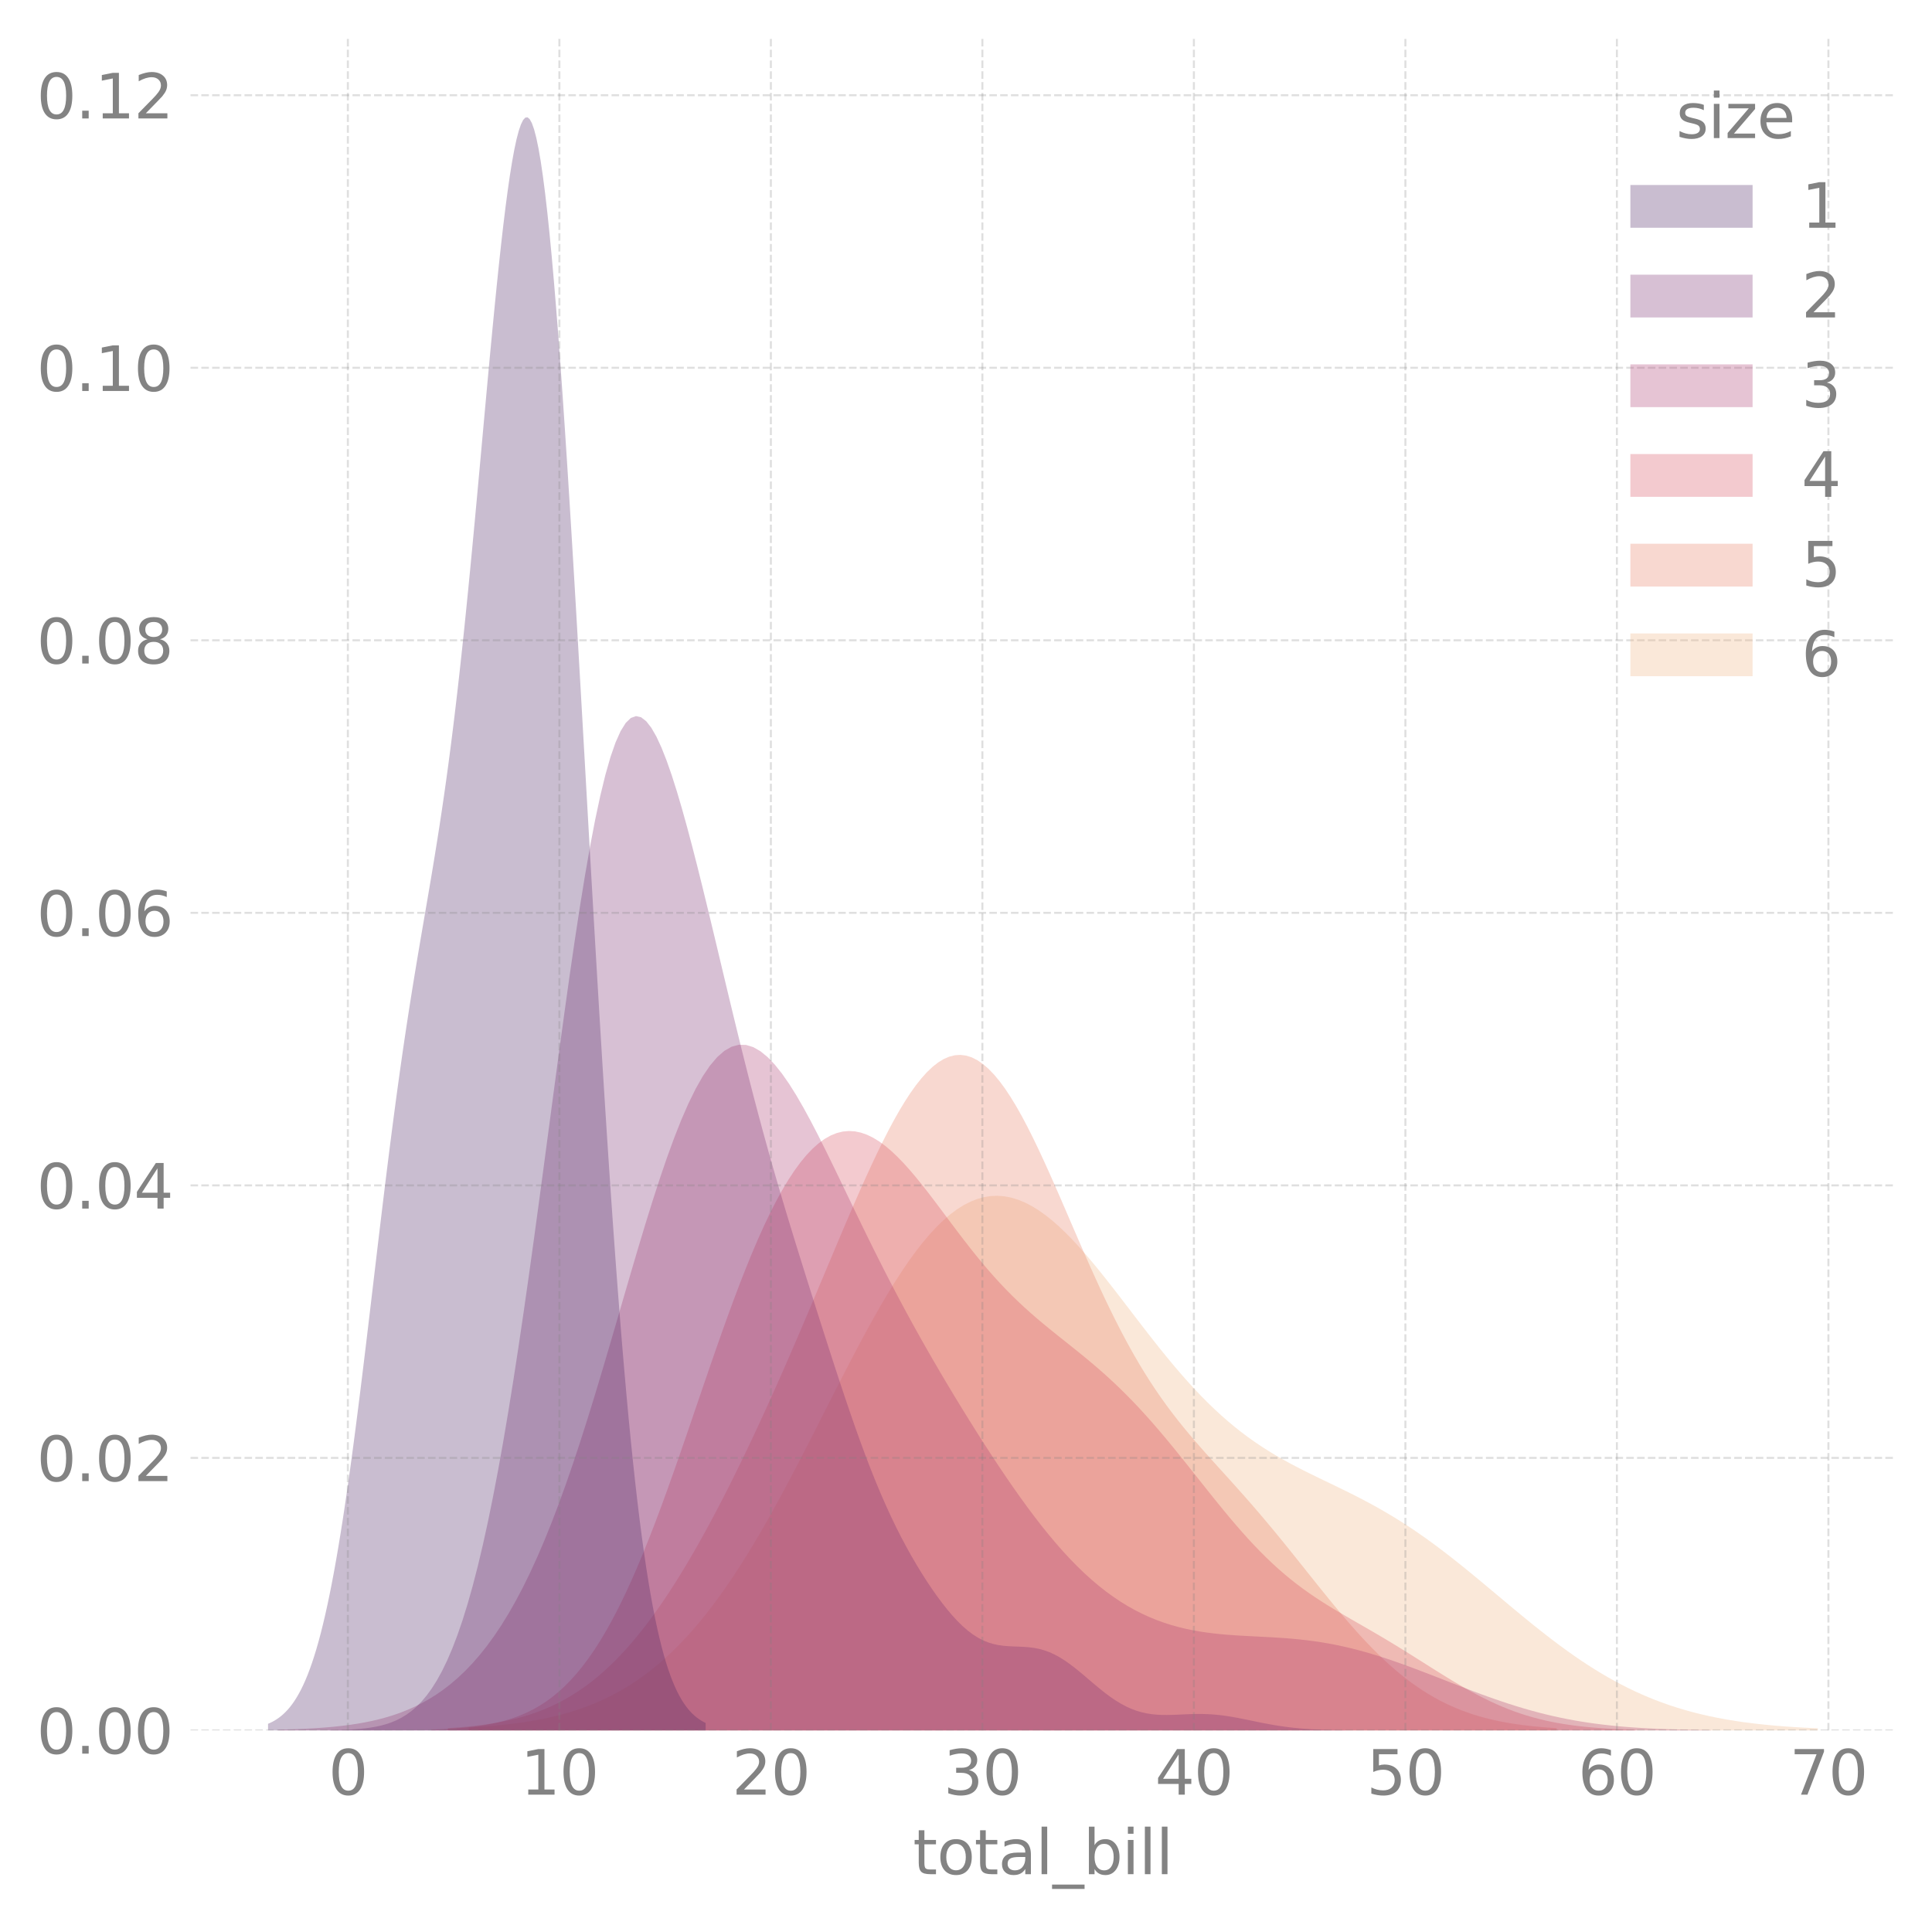<?xml version="1.0" encoding="utf-8" standalone="no"?>
<!DOCTYPE svg PUBLIC "-//W3C//DTD SVG 1.1//EN"
  "http://www.w3.org/Graphics/SVG/1.1/DTD/svg11.dtd">
<svg xmlns:xlink="http://www.w3.org/1999/xlink" width="379.419pt" height="378.101pt" viewBox="0 0 379.419 378.101" xmlns="http://www.w3.org/2000/svg" version="1.1">
 <defs>
  <style type="text/css">*{stroke-linejoin: round; stroke-linecap: butt}</style>
 </defs>
 <g id="figure_1">
  <g id="patch_1">
   <path d="M 0 378.101 
L 379.419 378.101 
L 379.419 0 
L 0 0 
L 0 378.101 
z
" style="fill: none"/>
  </g>
  <g id="axes_1">
   <g id="patch_2">
    <path d="M 37.419 339.84 
L 372.219 339.84 
L 372.219 7.2 
L 37.419 7.2 
L 37.419 339.84 
z
" style="fill: none"/>
   </g>
   <g id="PolyCollection_1">
    <defs>
     <path id="m7c8024bda8" d="M 92.074 -38.811 
L 92.074 -38.261 
L 93.405 -38.261 
L 94.736 -38.261 
L 96.068 -38.261 
L 97.399 -38.261 
L 98.73 -38.261 
L 100.061 -38.261 
L 101.393 -38.261 
L 102.724 -38.261 
L 104.055 -38.261 
L 105.387 -38.261 
L 106.718 -38.261 
L 108.049 -38.261 
L 109.38 -38.261 
L 110.712 -38.261 
L 112.043 -38.261 
L 113.374 -38.261 
L 114.706 -38.261 
L 116.037 -38.261 
L 117.368 -38.261 
L 118.7 -38.261 
L 120.031 -38.261 
L 121.362 -38.261 
L 122.693 -38.261 
L 124.025 -38.261 
L 125.356 -38.261 
L 126.687 -38.261 
L 128.019 -38.261 
L 129.35 -38.261 
L 130.681 -38.261 
L 132.012 -38.261 
L 133.344 -38.261 
L 134.675 -38.261 
L 136.006 -38.261 
L 137.338 -38.261 
L 138.669 -38.261 
L 140 -38.261 
L 141.331 -38.261 
L 142.663 -38.261 
L 143.994 -38.261 
L 145.325 -38.261 
L 146.657 -38.261 
L 147.988 -38.261 
L 149.319 -38.261 
L 150.651 -38.261 
L 151.982 -38.261 
L 153.313 -38.261 
L 154.644 -38.261 
L 155.976 -38.261 
L 157.307 -38.261 
L 158.638 -38.261 
L 159.97 -38.261 
L 161.301 -38.261 
L 162.632 -38.261 
L 163.963 -38.261 
L 165.295 -38.261 
L 166.626 -38.261 
L 167.957 -38.261 
L 169.289 -38.261 
L 170.62 -38.261 
L 171.951 -38.261 
L 173.282 -38.261 
L 174.614 -38.261 
L 175.945 -38.261 
L 177.276 -38.261 
L 178.608 -38.261 
L 179.939 -38.261 
L 181.27 -38.261 
L 182.601 -38.261 
L 183.933 -38.261 
L 185.264 -38.261 
L 186.595 -38.261 
L 187.927 -38.261 
L 189.258 -38.261 
L 190.589 -38.261 
L 191.921 -38.261 
L 193.252 -38.261 
L 194.583 -38.261 
L 195.914 -38.261 
L 197.246 -38.261 
L 198.577 -38.261 
L 199.908 -38.261 
L 201.24 -38.261 
L 202.571 -38.261 
L 203.902 -38.261 
L 205.233 -38.261 
L 206.565 -38.261 
L 207.896 -38.261 
L 209.227 -38.261 
L 210.559 -38.261 
L 211.89 -38.261 
L 213.221 -38.261 
L 214.552 -38.261 
L 215.884 -38.261 
L 217.215 -38.261 
L 218.546 -38.261 
L 219.878 -38.261 
L 221.209 -38.261 
L 222.54 -38.261 
L 223.871 -38.261 
L 225.203 -38.261 
L 226.534 -38.261 
L 227.865 -38.261 
L 229.197 -38.261 
L 230.528 -38.261 
L 231.859 -38.261 
L 233.191 -38.261 
L 234.522 -38.261 
L 235.853 -38.261 
L 237.184 -38.261 
L 238.516 -38.261 
L 239.847 -38.261 
L 241.178 -38.261 
L 242.51 -38.261 
L 243.841 -38.261 
L 245.172 -38.261 
L 246.503 -38.261 
L 247.835 -38.261 
L 249.166 -38.261 
L 250.497 -38.261 
L 251.829 -38.261 
L 253.16 -38.261 
L 254.491 -38.261 
L 255.822 -38.261 
L 257.154 -38.261 
L 258.485 -38.261 
L 259.816 -38.261 
L 261.148 -38.261 
L 262.479 -38.261 
L 263.81 -38.261 
L 265.142 -38.261 
L 266.473 -38.261 
L 267.804 -38.261 
L 269.135 -38.261 
L 270.467 -38.261 
L 271.798 -38.261 
L 273.129 -38.261 
L 274.461 -38.261 
L 275.792 -38.261 
L 277.123 -38.261 
L 278.454 -38.261 
L 279.786 -38.261 
L 281.117 -38.261 
L 282.448 -38.261 
L 283.78 -38.261 
L 285.111 -38.261 
L 286.442 -38.261 
L 287.773 -38.261 
L 289.105 -38.261 
L 290.436 -38.261 
L 291.767 -38.261 
L 293.099 -38.261 
L 294.43 -38.261 
L 295.761 -38.261 
L 297.092 -38.261 
L 298.424 -38.261 
L 299.755 -38.261 
L 301.086 -38.261 
L 302.418 -38.261 
L 303.749 -38.261 
L 305.08 -38.261 
L 306.412 -38.261 
L 307.743 -38.261 
L 309.074 -38.261 
L 310.405 -38.261 
L 311.737 -38.261 
L 313.068 -38.261 
L 314.399 -38.261 
L 315.731 -38.261 
L 317.062 -38.261 
L 318.393 -38.261 
L 319.724 -38.261 
L 321.056 -38.261 
L 322.387 -38.261 
L 323.718 -38.261 
L 325.05 -38.261 
L 326.381 -38.261 
L 327.712 -38.261 
L 329.043 -38.261 
L 330.375 -38.261 
L 331.706 -38.261 
L 333.037 -38.261 
L 334.369 -38.261 
L 335.7 -38.261 
L 337.031 -38.261 
L 338.362 -38.261 
L 339.694 -38.261 
L 341.025 -38.261 
L 342.356 -38.261 
L 343.688 -38.261 
L 345.019 -38.261 
L 346.35 -38.261 
L 347.682 -38.261 
L 349.013 -38.261 
L 350.344 -38.261 
L 351.675 -38.261 
L 353.007 -38.261 
L 354.338 -38.261 
L 355.669 -38.261 
L 357.001 -38.261 
L 357.001 -38.678 
L 357.001 -38.678 
L 355.669 -38.738 
L 354.338 -38.806 
L 353.007 -38.882 
L 351.675 -38.966 
L 350.344 -39.061 
L 349.013 -39.167 
L 347.682 -39.285 
L 346.35 -39.415 
L 345.019 -39.56 
L 343.688 -39.719 
L 342.356 -39.895 
L 341.025 -40.089 
L 339.694 -40.302 
L 338.362 -40.534 
L 337.031 -40.788 
L 335.7 -41.065 
L 334.369 -41.365 
L 333.037 -41.691 
L 331.706 -42.044 
L 330.375 -42.424 
L 329.043 -42.834 
L 327.712 -43.274 
L 326.381 -43.745 
L 325.05 -44.248 
L 323.718 -44.784 
L 322.387 -45.355 
L 321.056 -45.959 
L 319.724 -46.599 
L 318.393 -47.274 
L 317.062 -47.984 
L 315.731 -48.73 
L 314.399 -49.51 
L 313.068 -50.325 
L 311.737 -51.174 
L 310.405 -52.055 
L 309.074 -52.968 
L 307.743 -53.911 
L 306.412 -54.882 
L 305.08 -55.88 
L 303.749 -56.902 
L 302.418 -57.946 
L 301.086 -59.009 
L 299.755 -60.088 
L 298.424 -61.182 
L 297.092 -62.286 
L 295.761 -63.397 
L 294.43 -64.513 
L 293.099 -65.63 
L 291.767 -66.744 
L 290.436 -67.852 
L 289.105 -68.951 
L 287.773 -70.038 
L 286.442 -71.11 
L 285.111 -72.165 
L 283.78 -73.198 
L 282.448 -74.209 
L 281.117 -75.194 
L 279.786 -76.154 
L 278.454 -77.085 
L 277.123 -77.987 
L 275.792 -78.859 
L 274.461 -79.703 
L 273.129 -80.516 
L 271.798 -81.302 
L 270.467 -82.06 
L 269.135 -82.793 
L 267.804 -83.503 
L 266.473 -84.193 
L 265.142 -84.865 
L 263.81 -85.523 
L 262.479 -86.171 
L 261.148 -86.814 
L 259.816 -87.455 
L 258.485 -88.099 
L 257.154 -88.751 
L 255.822 -89.417 
L 254.491 -90.1 
L 253.16 -90.807 
L 251.829 -91.542 
L 250.497 -92.31 
L 249.166 -93.116 
L 247.835 -93.963 
L 246.503 -94.857 
L 245.172 -95.8 
L 243.841 -96.796 
L 242.51 -97.847 
L 241.178 -98.955 
L 239.847 -100.122 
L 238.516 -101.349 
L 237.184 -102.635 
L 235.853 -103.98 
L 234.522 -105.383 
L 233.191 -106.841 
L 231.859 -108.352 
L 230.528 -109.911 
L 229.197 -111.515 
L 227.865 -113.158 
L 226.534 -114.834 
L 225.203 -116.538 
L 223.871 -118.261 
L 222.54 -119.997 
L 221.209 -121.736 
L 219.878 -123.47 
L 218.546 -125.191 
L 217.215 -126.888 
L 215.884 -128.553 
L 214.552 -130.175 
L 213.221 -131.744 
L 211.89 -133.252 
L 210.559 -134.687 
L 209.227 -136.041 
L 207.896 -137.304 
L 206.565 -138.467 
L 205.233 -139.521 
L 203.902 -140.459 
L 202.571 -141.272 
L 201.24 -141.955 
L 199.908 -142.5 
L 198.577 -142.902 
L 197.246 -143.157 
L 195.914 -143.26 
L 194.583 -143.208 
L 193.252 -143 
L 191.921 -142.633 
L 190.589 -142.109 
L 189.258 -141.426 
L 187.927 -140.587 
L 186.595 -139.593 
L 185.264 -138.449 
L 183.933 -137.158 
L 182.601 -135.724 
L 181.27 -134.154 
L 179.939 -132.453 
L 178.608 -130.629 
L 177.276 -128.689 
L 175.945 -126.641 
L 174.614 -124.494 
L 173.282 -122.256 
L 171.951 -119.936 
L 170.62 -117.545 
L 169.289 -115.091 
L 167.957 -112.584 
L 166.626 -110.035 
L 165.295 -107.453 
L 163.963 -104.846 
L 162.632 -102.226 
L 161.301 -99.601 
L 159.97 -96.98 
L 158.638 -94.371 
L 157.307 -91.783 
L 155.976 -89.224 
L 154.644 -86.7 
L 153.313 -84.219 
L 151.982 -81.786 
L 150.651 -79.409 
L 149.319 -77.09 
L 147.988 -74.836 
L 146.657 -72.651 
L 145.325 -70.537 
L 143.994 -68.498 
L 142.663 -66.536 
L 141.331 -64.653 
L 140 -62.85 
L 138.669 -61.128 
L 137.338 -59.487 
L 136.006 -57.928 
L 134.675 -56.449 
L 133.344 -55.051 
L 132.012 -53.731 
L 130.681 -52.488 
L 129.35 -51.321 
L 128.019 -50.227 
L 126.687 -49.205 
L 125.356 -48.25 
L 124.025 -47.362 
L 122.693 -46.538 
L 121.362 -45.773 
L 120.031 -45.067 
L 118.7 -44.415 
L 117.368 -43.815 
L 116.037 -43.264 
L 114.706 -42.76 
L 113.374 -42.298 
L 112.043 -41.877 
L 110.712 -41.493 
L 109.38 -41.145 
L 108.049 -40.83 
L 106.718 -40.544 
L 105.387 -40.286 
L 104.055 -40.054 
L 102.724 -39.846 
L 101.393 -39.659 
L 100.061 -39.492 
L 98.73 -39.342 
L 97.399 -39.209 
L 96.068 -39.091 
L 94.736 -38.986 
L 93.405 -38.893 
L 92.074 -38.811 
z
"/>
    </defs>
    <g clip-path="url(#p0e54b18089)">
     <use xlink:href="#m7c8024bda8" x="0" y="378.101" style="fill: #edb081; fill-opacity: 0.3"/>
    </g>
   </g>
   <g id="PolyCollection_2">
    <defs>
     <path id="m664229df40" d="M 87.962 -38.711 
L 87.962 -38.261 
L 89.056 -38.261 
L 90.151 -38.261 
L 91.245 -38.261 
L 92.339 -38.261 
L 93.433 -38.261 
L 94.527 -38.261 
L 95.621 -38.261 
L 96.716 -38.261 
L 97.81 -38.261 
L 98.904 -38.261 
L 99.998 -38.261 
L 101.092 -38.261 
L 102.186 -38.261 
L 103.281 -38.261 
L 104.375 -38.261 
L 105.469 -38.261 
L 106.563 -38.261 
L 107.657 -38.261 
L 108.752 -38.261 
L 109.846 -38.261 
L 110.94 -38.261 
L 112.034 -38.261 
L 113.128 -38.261 
L 114.222 -38.261 
L 115.317 -38.261 
L 116.411 -38.261 
L 117.505 -38.261 
L 118.599 -38.261 
L 119.693 -38.261 
L 120.787 -38.261 
L 121.882 -38.261 
L 122.976 -38.261 
L 124.07 -38.261 
L 125.164 -38.261 
L 126.258 -38.261 
L 127.352 -38.261 
L 128.447 -38.261 
L 129.541 -38.261 
L 130.635 -38.261 
L 131.729 -38.261 
L 132.823 -38.261 
L 133.917 -38.261 
L 135.012 -38.261 
L 136.106 -38.261 
L 137.2 -38.261 
L 138.294 -38.261 
L 139.388 -38.261 
L 140.482 -38.261 
L 141.577 -38.261 
L 142.671 -38.261 
L 143.765 -38.261 
L 144.859 -38.261 
L 145.953 -38.261 
L 147.047 -38.261 
L 148.142 -38.261 
L 149.236 -38.261 
L 150.33 -38.261 
L 151.424 -38.261 
L 152.518 -38.261 
L 153.612 -38.261 
L 154.707 -38.261 
L 155.801 -38.261 
L 156.895 -38.261 
L 157.989 -38.261 
L 159.083 -38.261 
L 160.177 -38.261 
L 161.272 -38.261 
L 162.366 -38.261 
L 163.46 -38.261 
L 164.554 -38.261 
L 165.648 -38.261 
L 166.742 -38.261 
L 167.837 -38.261 
L 168.931 -38.261 
L 170.025 -38.261 
L 171.119 -38.261 
L 172.213 -38.261 
L 173.308 -38.261 
L 174.402 -38.261 
L 175.496 -38.261 
L 176.59 -38.261 
L 177.684 -38.261 
L 178.778 -38.261 
L 179.873 -38.261 
L 180.967 -38.261 
L 182.061 -38.261 
L 183.155 -38.261 
L 184.249 -38.261 
L 185.343 -38.261 
L 186.438 -38.261 
L 187.532 -38.261 
L 188.626 -38.261 
L 189.72 -38.261 
L 190.814 -38.261 
L 191.908 -38.261 
L 193.003 -38.261 
L 194.097 -38.261 
L 195.191 -38.261 
L 196.285 -38.261 
L 197.379 -38.261 
L 198.473 -38.261 
L 199.568 -38.261 
L 200.662 -38.261 
L 201.756 -38.261 
L 202.85 -38.261 
L 203.944 -38.261 
L 205.038 -38.261 
L 206.133 -38.261 
L 207.227 -38.261 
L 208.321 -38.261 
L 209.415 -38.261 
L 210.509 -38.261 
L 211.603 -38.261 
L 212.698 -38.261 
L 213.792 -38.261 
L 214.886 -38.261 
L 215.98 -38.261 
L 217.074 -38.261 
L 218.168 -38.261 
L 219.263 -38.261 
L 220.357 -38.261 
L 221.451 -38.261 
L 222.545 -38.261 
L 223.639 -38.261 
L 224.733 -38.261 
L 225.828 -38.261 
L 226.922 -38.261 
L 228.016 -38.261 
L 229.11 -38.261 
L 230.204 -38.261 
L 231.298 -38.261 
L 232.393 -38.261 
L 233.487 -38.261 
L 234.581 -38.261 
L 235.675 -38.261 
L 236.769 -38.261 
L 237.864 -38.261 
L 238.958 -38.261 
L 240.052 -38.261 
L 241.146 -38.261 
L 242.24 -38.261 
L 243.334 -38.261 
L 244.429 -38.261 
L 245.523 -38.261 
L 246.617 -38.261 
L 247.711 -38.261 
L 248.805 -38.261 
L 249.899 -38.261 
L 250.994 -38.261 
L 252.088 -38.261 
L 253.182 -38.261 
L 254.276 -38.261 
L 255.37 -38.261 
L 256.464 -38.261 
L 257.559 -38.261 
L 258.653 -38.261 
L 259.747 -38.261 
L 260.841 -38.261 
L 261.935 -38.261 
L 263.029 -38.261 
L 264.124 -38.261 
L 265.218 -38.261 
L 266.312 -38.261 
L 267.406 -38.261 
L 268.5 -38.261 
L 269.594 -38.261 
L 270.689 -38.261 
L 271.783 -38.261 
L 272.877 -38.261 
L 273.971 -38.261 
L 275.065 -38.261 
L 276.159 -38.261 
L 277.254 -38.261 
L 278.348 -38.261 
L 279.442 -38.261 
L 280.536 -38.261 
L 281.63 -38.261 
L 282.724 -38.261 
L 283.819 -38.261 
L 284.913 -38.261 
L 286.007 -38.261 
L 287.101 -38.261 
L 288.195 -38.261 
L 289.289 -38.261 
L 290.384 -38.261 
L 291.478 -38.261 
L 292.572 -38.261 
L 293.666 -38.261 
L 294.76 -38.261 
L 295.854 -38.261 
L 296.949 -38.261 
L 298.043 -38.261 
L 299.137 -38.261 
L 300.231 -38.261 
L 301.325 -38.261 
L 302.42 -38.261 
L 303.514 -38.261 
L 304.608 -38.261 
L 305.702 -38.261 
L 305.702 -38.707 
L 305.702 -38.707 
L 304.608 -38.778 
L 303.514 -38.859 
L 302.42 -38.95 
L 301.325 -39.054 
L 300.231 -39.171 
L 299.137 -39.302 
L 298.043 -39.45 
L 296.949 -39.616 
L 295.854 -39.8 
L 294.76 -40.006 
L 293.666 -40.234 
L 292.572 -40.487 
L 291.478 -40.766 
L 290.384 -41.073 
L 289.289 -41.41 
L 288.195 -41.779 
L 287.101 -42.182 
L 286.007 -42.62 
L 284.913 -43.095 
L 283.819 -43.61 
L 282.724 -44.165 
L 281.63 -44.762 
L 280.536 -45.402 
L 279.442 -46.086 
L 278.348 -46.816 
L 277.254 -47.591 
L 276.159 -48.413 
L 275.065 -49.28 
L 273.971 -50.194 
L 272.877 -51.154 
L 271.783 -52.158 
L 270.689 -53.206 
L 269.594 -54.296 
L 268.5 -55.426 
L 267.406 -56.594 
L 266.312 -57.798 
L 265.218 -59.035 
L 264.124 -60.301 
L 263.029 -61.593 
L 261.935 -62.908 
L 260.841 -64.243 
L 259.747 -65.592 
L 258.653 -66.954 
L 257.559 -68.322 
L 256.464 -69.695 
L 255.37 -71.068 
L 254.276 -72.437 
L 253.182 -73.8 
L 252.088 -75.153 
L 250.994 -76.494 
L 249.899 -77.822 
L 248.805 -79.133 
L 247.711 -80.429 
L 246.617 -81.707 
L 245.523 -82.969 
L 244.429 -84.216 
L 243.334 -85.448 
L 242.24 -86.669 
L 241.146 -87.882 
L 240.052 -89.09 
L 238.958 -90.297 
L 237.864 -91.509 
L 236.769 -92.731 
L 235.675 -93.968 
L 234.581 -95.227 
L 233.487 -96.514 
L 232.393 -97.836 
L 231.298 -99.2 
L 230.204 -100.611 
L 229.11 -102.075 
L 228.016 -103.6 
L 226.922 -105.189 
L 225.828 -106.848 
L 224.733 -108.581 
L 223.639 -110.389 
L 222.545 -112.277 
L 221.451 -114.244 
L 220.357 -116.289 
L 219.263 -118.413 
L 218.168 -120.611 
L 217.074 -122.88 
L 215.98 -125.214 
L 214.886 -127.606 
L 213.792 -130.048 
L 212.698 -132.531 
L 211.603 -135.044 
L 210.509 -137.576 
L 209.415 -140.113 
L 208.321 -142.643 
L 207.227 -145.152 
L 206.133 -147.624 
L 205.038 -150.044 
L 203.944 -152.398 
L 202.85 -154.671 
L 201.756 -156.846 
L 200.662 -158.91 
L 199.568 -160.848 
L 198.473 -162.648 
L 197.379 -164.296 
L 196.285 -165.781 
L 195.191 -167.093 
L 194.097 -168.223 
L 193.003 -169.163 
L 191.908 -169.907 
L 190.814 -170.452 
L 189.72 -170.792 
L 188.626 -170.929 
L 187.532 -170.86 
L 186.438 -170.589 
L 185.343 -170.118 
L 184.249 -169.451 
L 183.155 -168.595 
L 182.061 -167.556 
L 180.967 -166.342 
L 179.873 -164.963 
L 178.778 -163.428 
L 177.684 -161.747 
L 176.59 -159.932 
L 175.496 -157.993 
L 174.402 -155.941 
L 173.308 -153.789 
L 172.213 -151.546 
L 171.119 -149.226 
L 170.025 -146.838 
L 168.931 -144.392 
L 167.837 -141.899 
L 166.742 -139.368 
L 165.648 -136.807 
L 164.554 -134.225 
L 163.46 -131.628 
L 162.366 -129.025 
L 161.272 -126.419 
L 160.177 -123.818 
L 159.083 -121.226 
L 157.989 -118.646 
L 156.895 -116.082 
L 155.801 -113.538 
L 154.707 -111.016 
L 153.612 -108.518 
L 152.518 -106.046 
L 151.424 -103.602 
L 150.33 -101.188 
L 149.236 -98.804 
L 148.142 -96.453 
L 147.047 -94.134 
L 145.953 -91.85 
L 144.859 -89.601 
L 143.765 -87.389 
L 142.671 -85.215 
L 141.577 -83.08 
L 140.482 -80.986 
L 139.388 -78.934 
L 138.294 -76.926 
L 137.2 -74.963 
L 136.106 -73.048 
L 135.012 -71.181 
L 133.917 -69.364 
L 132.823 -67.599 
L 131.729 -65.887 
L 130.635 -64.23 
L 129.541 -62.629 
L 128.447 -61.085 
L 127.352 -59.599 
L 126.258 -58.172 
L 125.164 -56.805 
L 124.07 -55.498 
L 122.976 -54.251 
L 121.882 -53.064 
L 120.787 -51.938 
L 119.693 -50.871 
L 118.599 -49.863 
L 117.505 -48.912 
L 116.411 -48.019 
L 115.317 -47.181 
L 114.222 -46.397 
L 113.128 -45.666 
L 112.034 -44.986 
L 110.94 -44.354 
L 109.846 -43.77 
L 108.752 -43.23 
L 107.657 -42.733 
L 106.563 -42.276 
L 105.469 -41.858 
L 104.375 -41.476 
L 103.281 -41.128 
L 102.186 -40.811 
L 101.092 -40.524 
L 99.998 -40.265 
L 98.904 -40.031 
L 97.81 -39.821 
L 96.716 -39.633 
L 95.621 -39.464 
L 94.527 -39.314 
L 93.433 -39.18 
L 92.339 -39.061 
L 91.245 -38.956 
L 90.151 -38.864 
L 89.056 -38.782 
L 87.962 -38.711 
z
"/>
    </defs>
    <g clip-path="url(#p0e54b18089)">
     <use xlink:href="#m664229df40" x="0" y="378.101" style="fill: #e77e63; fill-opacity: 0.3"/>
    </g>
   </g>
   <g id="PolyCollection_3">
    <defs>
     <path id="m1221648b9f" d="M 84.711 -38.435 
L 84.711 -38.261 
L 85.899 -38.261 
L 87.087 -38.261 
L 88.275 -38.261 
L 89.463 -38.261 
L 90.652 -38.261 
L 91.84 -38.261 
L 93.028 -38.261 
L 94.216 -38.261 
L 95.405 -38.261 
L 96.593 -38.261 
L 97.781 -38.261 
L 98.969 -38.261 
L 100.157 -38.261 
L 101.346 -38.261 
L 102.534 -38.261 
L 103.722 -38.261 
L 104.91 -38.261 
L 106.098 -38.261 
L 107.287 -38.261 
L 108.475 -38.261 
L 109.663 -38.261 
L 110.851 -38.261 
L 112.04 -38.261 
L 113.228 -38.261 
L 114.416 -38.261 
L 115.604 -38.261 
L 116.792 -38.261 
L 117.981 -38.261 
L 119.169 -38.261 
L 120.357 -38.261 
L 121.545 -38.261 
L 122.734 -38.261 
L 123.922 -38.261 
L 125.11 -38.261 
L 126.298 -38.261 
L 127.486 -38.261 
L 128.675 -38.261 
L 129.863 -38.261 
L 131.051 -38.261 
L 132.239 -38.261 
L 133.427 -38.261 
L 134.616 -38.261 
L 135.804 -38.261 
L 136.992 -38.261 
L 138.18 -38.261 
L 139.369 -38.261 
L 140.557 -38.261 
L 141.745 -38.261 
L 142.933 -38.261 
L 144.121 -38.261 
L 145.31 -38.261 
L 146.498 -38.261 
L 147.686 -38.261 
L 148.874 -38.261 
L 150.062 -38.261 
L 151.251 -38.261 
L 152.439 -38.261 
L 153.627 -38.261 
L 154.815 -38.261 
L 156.004 -38.261 
L 157.192 -38.261 
L 158.38 -38.261 
L 159.568 -38.261 
L 160.756 -38.261 
L 161.945 -38.261 
L 163.133 -38.261 
L 164.321 -38.261 
L 165.509 -38.261 
L 166.697 -38.261 
L 167.886 -38.261 
L 169.074 -38.261 
L 170.262 -38.261 
L 171.45 -38.261 
L 172.639 -38.261 
L 173.827 -38.261 
L 175.015 -38.261 
L 176.203 -38.261 
L 177.391 -38.261 
L 178.58 -38.261 
L 179.768 -38.261 
L 180.956 -38.261 
L 182.144 -38.261 
L 183.332 -38.261 
L 184.521 -38.261 
L 185.709 -38.261 
L 186.897 -38.261 
L 188.085 -38.261 
L 189.274 -38.261 
L 190.462 -38.261 
L 191.65 -38.261 
L 192.838 -38.261 
L 194.026 -38.261 
L 195.215 -38.261 
L 196.403 -38.261 
L 197.591 -38.261 
L 198.779 -38.261 
L 199.968 -38.261 
L 201.156 -38.261 
L 202.344 -38.261 
L 203.532 -38.261 
L 204.72 -38.261 
L 205.909 -38.261 
L 207.097 -38.261 
L 208.285 -38.261 
L 209.473 -38.261 
L 210.661 -38.261 
L 211.85 -38.261 
L 213.038 -38.261 
L 214.226 -38.261 
L 215.414 -38.261 
L 216.603 -38.261 
L 217.791 -38.261 
L 218.979 -38.261 
L 220.167 -38.261 
L 221.355 -38.261 
L 222.544 -38.261 
L 223.732 -38.261 
L 224.92 -38.261 
L 226.108 -38.261 
L 227.296 -38.261 
L 228.485 -38.261 
L 229.673 -38.261 
L 230.861 -38.261 
L 232.049 -38.261 
L 233.238 -38.261 
L 234.426 -38.261 
L 235.614 -38.261 
L 236.802 -38.261 
L 237.99 -38.261 
L 239.179 -38.261 
L 240.367 -38.261 
L 241.555 -38.261 
L 242.743 -38.261 
L 243.931 -38.261 
L 245.12 -38.261 
L 246.308 -38.261 
L 247.496 -38.261 
L 248.684 -38.261 
L 249.873 -38.261 
L 251.061 -38.261 
L 252.249 -38.261 
L 253.437 -38.261 
L 254.625 -38.261 
L 255.814 -38.261 
L 257.002 -38.261 
L 258.19 -38.261 
L 259.378 -38.261 
L 260.566 -38.261 
L 261.755 -38.261 
L 262.943 -38.261 
L 264.131 -38.261 
L 265.319 -38.261 
L 266.508 -38.261 
L 267.696 -38.261 
L 268.884 -38.261 
L 270.072 -38.261 
L 271.26 -38.261 
L 272.449 -38.261 
L 273.637 -38.261 
L 274.825 -38.261 
L 276.013 -38.261 
L 277.202 -38.261 
L 278.39 -38.261 
L 279.578 -38.261 
L 280.766 -38.261 
L 281.954 -38.261 
L 283.143 -38.261 
L 284.331 -38.261 
L 285.519 -38.261 
L 286.707 -38.261 
L 287.895 -38.261 
L 289.084 -38.261 
L 290.272 -38.261 
L 291.46 -38.261 
L 292.648 -38.261 
L 293.837 -38.261 
L 295.025 -38.261 
L 296.213 -38.261 
L 297.401 -38.261 
L 298.589 -38.261 
L 299.778 -38.261 
L 300.966 -38.261 
L 302.154 -38.261 
L 303.342 -38.261 
L 304.53 -38.261 
L 305.719 -38.261 
L 306.907 -38.261 
L 308.095 -38.261 
L 309.283 -38.261 
L 310.472 -38.261 
L 311.66 -38.261 
L 312.848 -38.261 
L 314.036 -38.261 
L 315.224 -38.261 
L 316.413 -38.261 
L 317.601 -38.261 
L 318.789 -38.261 
L 319.977 -38.261 
L 321.165 -38.261 
L 321.165 -38.412 
L 321.165 -38.412 
L 319.977 -38.446 
L 318.789 -38.487 
L 317.601 -38.536 
L 316.413 -38.593 
L 315.224 -38.661 
L 314.036 -38.74 
L 312.848 -38.832 
L 311.66 -38.939 
L 310.472 -39.063 
L 309.283 -39.204 
L 308.095 -39.365 
L 306.907 -39.548 
L 305.719 -39.755 
L 304.53 -39.987 
L 303.342 -40.246 
L 302.154 -40.534 
L 300.966 -40.851 
L 299.778 -41.2 
L 298.589 -41.582 
L 297.401 -41.996 
L 296.213 -42.444 
L 295.025 -42.925 
L 293.837 -43.44 
L 292.648 -43.987 
L 291.46 -44.565 
L 290.272 -45.173 
L 289.084 -45.809 
L 287.895 -46.47 
L 286.707 -47.153 
L 285.519 -47.856 
L 284.331 -48.576 
L 283.143 -49.308 
L 281.954 -50.05 
L 280.766 -50.799 
L 279.578 -51.55 
L 278.39 -52.3 
L 277.202 -53.048 
L 276.013 -53.79 
L 274.825 -54.525 
L 273.637 -55.251 
L 272.449 -55.968 
L 271.26 -56.675 
L 270.072 -57.373 
L 268.884 -58.064 
L 267.696 -58.75 
L 266.508 -59.433 
L 265.319 -60.117 
L 264.131 -60.806 
L 262.943 -61.503 
L 261.755 -62.214 
L 260.566 -62.944 
L 259.378 -63.696 
L 258.19 -64.477 
L 257.002 -65.291 
L 255.814 -66.142 
L 254.625 -67.034 
L 253.437 -67.971 
L 252.249 -68.954 
L 251.061 -69.987 
L 249.873 -71.07 
L 248.684 -72.204 
L 247.496 -73.388 
L 246.308 -74.62 
L 245.12 -75.9 
L 243.931 -77.223 
L 242.743 -78.586 
L 241.555 -79.984 
L 240.367 -81.414 
L 239.179 -82.869 
L 237.99 -84.344 
L 236.802 -85.833 
L 235.614 -87.33 
L 234.426 -88.83 
L 233.238 -90.325 
L 232.049 -91.811 
L 230.861 -93.283 
L 229.673 -94.734 
L 228.485 -96.161 
L 227.296 -97.559 
L 226.108 -98.926 
L 224.92 -100.258 
L 223.732 -101.553 
L 222.544 -102.81 
L 221.355 -104.028 
L 220.167 -105.207 
L 218.979 -106.347 
L 217.791 -107.452 
L 216.603 -108.521 
L 215.414 -109.56 
L 214.226 -110.57 
L 213.038 -111.557 
L 211.85 -112.526 
L 210.661 -113.48 
L 209.473 -114.428 
L 208.285 -115.373 
L 207.097 -116.323 
L 205.909 -117.285 
L 204.72 -118.264 
L 203.532 -119.267 
L 202.344 -120.3 
L 201.156 -121.369 
L 199.968 -122.478 
L 198.779 -123.631 
L 197.591 -124.833 
L 196.403 -126.084 
L 195.215 -127.387 
L 194.026 -128.74 
L 192.838 -130.143 
L 191.65 -131.593 
L 190.462 -133.085 
L 189.274 -134.612 
L 188.085 -136.169 
L 186.897 -137.747 
L 185.709 -139.335 
L 184.521 -140.923 
L 183.332 -142.499 
L 182.144 -144.05 
L 180.956 -145.563 
L 179.768 -147.024 
L 178.58 -148.42 
L 177.391 -149.736 
L 176.203 -150.96 
L 175.015 -152.078 
L 173.827 -153.077 
L 172.639 -153.945 
L 171.45 -154.673 
L 170.262 -155.248 
L 169.074 -155.663 
L 167.886 -155.91 
L 166.697 -155.982 
L 165.509 -155.873 
L 164.321 -155.579 
L 163.133 -155.097 
L 161.945 -154.423 
L 160.756 -153.558 
L 159.568 -152.5 
L 158.38 -151.251 
L 157.192 -149.812 
L 156.004 -148.186 
L 154.815 -146.376 
L 153.627 -144.388 
L 152.439 -142.226 
L 151.251 -139.897 
L 150.062 -137.409 
L 148.874 -134.77 
L 147.686 -131.989 
L 146.498 -129.077 
L 145.31 -126.046 
L 144.121 -122.907 
L 142.933 -119.674 
L 141.745 -116.362 
L 140.557 -112.984 
L 139.369 -109.556 
L 138.18 -106.094 
L 136.992 -102.614 
L 135.804 -99.132 
L 134.616 -95.665 
L 133.427 -92.228 
L 132.239 -88.837 
L 131.051 -85.507 
L 129.863 -82.251 
L 128.675 -79.084 
L 127.486 -76.016 
L 126.298 -73.059 
L 125.11 -70.221 
L 123.922 -67.511 
L 122.734 -64.934 
L 121.545 -62.496 
L 120.357 -60.2 
L 119.169 -58.048 
L 117.981 -56.04 
L 116.792 -54.175 
L 115.604 -52.452 
L 114.416 -50.866 
L 113.228 -49.414 
L 112.04 -48.091 
L 110.851 -46.891 
L 109.663 -45.807 
L 108.475 -44.833 
L 107.287 -43.962 
L 106.098 -43.186 
L 104.91 -42.499 
L 103.722 -41.892 
L 102.534 -41.36 
L 101.346 -40.895 
L 100.157 -40.491 
L 98.969 -40.14 
L 97.781 -39.839 
L 96.593 -39.58 
L 95.405 -39.359 
L 94.216 -39.171 
L 93.028 -39.012 
L 91.84 -38.879 
L 90.652 -38.767 
L 89.463 -38.673 
L 88.275 -38.596 
L 87.087 -38.531 
L 85.899 -38.479 
L 84.711 -38.435 
z
"/>
    </defs>
    <g clip-path="url(#p0e54b18089)">
     <use xlink:href="#m1221648b9f" x="0" y="378.101" style="fill: #d64f5f; fill-opacity: 0.3"/>
    </g>
   </g>
   <g id="PolyCollection_4">
    <defs>
     <path id="ma54145e204" d="M 54.594 -38.404 
L 54.594 -38.261 
L 56.008 -38.261 
L 57.423 -38.261 
L 58.837 -38.261 
L 60.251 -38.261 
L 61.665 -38.261 
L 63.079 -38.261 
L 64.493 -38.261 
L 65.907 -38.261 
L 67.321 -38.261 
L 68.735 -38.261 
L 70.149 -38.261 
L 71.563 -38.261 
L 72.977 -38.261 
L 74.392 -38.261 
L 75.806 -38.261 
L 77.22 -38.261 
L 78.634 -38.261 
L 80.048 -38.261 
L 81.462 -38.261 
L 82.876 -38.261 
L 84.29 -38.261 
L 85.704 -38.261 
L 87.118 -38.261 
L 88.532 -38.261 
L 89.946 -38.261 
L 91.36 -38.261 
L 92.775 -38.261 
L 94.189 -38.261 
L 95.603 -38.261 
L 97.017 -38.261 
L 98.431 -38.261 
L 99.845 -38.261 
L 101.259 -38.261 
L 102.673 -38.261 
L 104.087 -38.261 
L 105.501 -38.261 
L 106.915 -38.261 
L 108.329 -38.261 
L 109.743 -38.261 
L 111.158 -38.261 
L 112.572 -38.261 
L 113.986 -38.261 
L 115.4 -38.261 
L 116.814 -38.261 
L 118.228 -38.261 
L 119.642 -38.261 
L 121.056 -38.261 
L 122.47 -38.261 
L 123.884 -38.261 
L 125.298 -38.261 
L 126.712 -38.261 
L 128.127 -38.261 
L 129.541 -38.261 
L 130.955 -38.261 
L 132.369 -38.261 
L 133.783 -38.261 
L 135.197 -38.261 
L 136.611 -38.261 
L 138.025 -38.261 
L 139.439 -38.261 
L 140.853 -38.261 
L 142.267 -38.261 
L 143.681 -38.261 
L 145.095 -38.261 
L 146.51 -38.261 
L 147.924 -38.261 
L 149.338 -38.261 
L 150.752 -38.261 
L 152.166 -38.261 
L 153.58 -38.261 
L 154.994 -38.261 
L 156.408 -38.261 
L 157.822 -38.261 
L 159.236 -38.261 
L 160.65 -38.261 
L 162.064 -38.261 
L 163.479 -38.261 
L 164.893 -38.261 
L 166.307 -38.261 
L 167.721 -38.261 
L 169.135 -38.261 
L 170.549 -38.261 
L 171.963 -38.261 
L 173.377 -38.261 
L 174.791 -38.261 
L 176.205 -38.261 
L 177.619 -38.261 
L 179.033 -38.261 
L 180.447 -38.261 
L 181.862 -38.261 
L 183.276 -38.261 
L 184.69 -38.261 
L 186.104 -38.261 
L 187.518 -38.261 
L 188.932 -38.261 
L 190.346 -38.261 
L 191.76 -38.261 
L 193.174 -38.261 
L 194.588 -38.261 
L 196.002 -38.261 
L 197.416 -38.261 
L 198.83 -38.261 
L 200.245 -38.261 
L 201.659 -38.261 
L 203.073 -38.261 
L 204.487 -38.261 
L 205.901 -38.261 
L 207.315 -38.261 
L 208.729 -38.261 
L 210.143 -38.261 
L 211.557 -38.261 
L 212.971 -38.261 
L 214.385 -38.261 
L 215.799 -38.261 
L 217.214 -38.261 
L 218.628 -38.261 
L 220.042 -38.261 
L 221.456 -38.261 
L 222.87 -38.261 
L 224.284 -38.261 
L 225.698 -38.261 
L 227.112 -38.261 
L 228.526 -38.261 
L 229.94 -38.261 
L 231.354 -38.261 
L 232.768 -38.261 
L 234.182 -38.261 
L 235.597 -38.261 
L 237.011 -38.261 
L 238.425 -38.261 
L 239.839 -38.261 
L 241.253 -38.261 
L 242.667 -38.261 
L 244.081 -38.261 
L 245.495 -38.261 
L 246.909 -38.261 
L 248.323 -38.261 
L 249.737 -38.261 
L 251.151 -38.261 
L 252.565 -38.261 
L 253.98 -38.261 
L 255.394 -38.261 
L 256.808 -38.261 
L 258.222 -38.261 
L 259.636 -38.261 
L 261.05 -38.261 
L 262.464 -38.261 
L 263.878 -38.261 
L 265.292 -38.261 
L 266.706 -38.261 
L 268.12 -38.261 
L 269.534 -38.261 
L 270.949 -38.261 
L 272.363 -38.261 
L 273.777 -38.261 
L 275.191 -38.261 
L 276.605 -38.261 
L 278.019 -38.261 
L 279.433 -38.261 
L 280.847 -38.261 
L 282.261 -38.261 
L 283.675 -38.261 
L 285.089 -38.261 
L 286.503 -38.261 
L 287.917 -38.261 
L 289.332 -38.261 
L 290.746 -38.261 
L 292.16 -38.261 
L 293.574 -38.261 
L 294.988 -38.261 
L 296.402 -38.261 
L 297.816 -38.261 
L 299.23 -38.261 
L 300.644 -38.261 
L 302.058 -38.261 
L 303.472 -38.261 
L 304.886 -38.261 
L 306.301 -38.261 
L 307.715 -38.261 
L 309.129 -38.261 
L 310.543 -38.261 
L 311.957 -38.261 
L 313.371 -38.261 
L 314.785 -38.261 
L 316.199 -38.261 
L 317.613 -38.261 
L 319.027 -38.261 
L 320.441 -38.261 
L 321.855 -38.261 
L 323.269 -38.261 
L 324.684 -38.261 
L 326.098 -38.261 
L 327.512 -38.261 
L 328.926 -38.261 
L 330.34 -38.261 
L 331.754 -38.261 
L 333.168 -38.261 
L 334.582 -38.261 
L 335.996 -38.261 
L 335.996 -38.331 
L 335.996 -38.331 
L 334.582 -38.349 
L 333.168 -38.37 
L 331.754 -38.396 
L 330.34 -38.427 
L 328.926 -38.464 
L 327.512 -38.508 
L 326.098 -38.56 
L 324.684 -38.621 
L 323.269 -38.692 
L 321.855 -38.775 
L 320.441 -38.87 
L 319.027 -38.98 
L 317.613 -39.104 
L 316.199 -39.246 
L 314.785 -39.405 
L 313.371 -39.583 
L 311.957 -39.781 
L 310.543 -40.001 
L 309.129 -40.243 
L 307.715 -40.507 
L 306.301 -40.795 
L 304.886 -41.107 
L 303.472 -41.442 
L 302.058 -41.801 
L 300.644 -42.184 
L 299.23 -42.589 
L 297.816 -43.016 
L 296.402 -43.463 
L 294.988 -43.93 
L 293.574 -44.415 
L 292.16 -44.916 
L 290.746 -45.431 
L 289.332 -45.958 
L 287.917 -46.495 
L 286.503 -47.039 
L 285.089 -47.589 
L 283.675 -48.141 
L 282.261 -48.693 
L 280.847 -49.243 
L 279.433 -49.787 
L 278.019 -50.324 
L 276.605 -50.85 
L 275.191 -51.364 
L 273.777 -51.862 
L 272.363 -52.342 
L 270.949 -52.802 
L 269.534 -53.24 
L 268.12 -53.653 
L 266.706 -54.041 
L 265.292 -54.4 
L 263.878 -54.732 
L 262.464 -55.034 
L 261.05 -55.306 
L 259.636 -55.549 
L 258.222 -55.764 
L 256.808 -55.95 
L 255.394 -56.112 
L 253.98 -56.249 
L 252.565 -56.366 
L 251.151 -56.466 
L 249.737 -56.552 
L 248.323 -56.628 
L 246.909 -56.7 
L 245.495 -56.772 
L 244.081 -56.848 
L 242.667 -56.934 
L 241.253 -57.036 
L 239.839 -57.157 
L 238.425 -57.304 
L 237.011 -57.481 
L 235.597 -57.694 
L 234.182 -57.946 
L 232.768 -58.242 
L 231.354 -58.587 
L 229.94 -58.985 
L 228.526 -59.44 
L 227.112 -59.955 
L 225.698 -60.535 
L 224.284 -61.182 
L 222.87 -61.901 
L 221.456 -62.693 
L 220.042 -63.562 
L 218.628 -64.511 
L 217.214 -65.54 
L 215.799 -66.653 
L 214.385 -67.849 
L 212.971 -69.13 
L 211.557 -70.494 
L 210.143 -71.942 
L 208.729 -73.472 
L 207.315 -75.082 
L 205.901 -76.768 
L 204.487 -78.527 
L 203.073 -80.356 
L 201.659 -82.25 
L 200.245 -84.204 
L 198.83 -86.213 
L 197.416 -88.272 
L 196.002 -90.378 
L 194.588 -92.526 
L 193.174 -94.711 
L 191.76 -96.932 
L 190.346 -99.187 
L 188.932 -101.473 
L 187.518 -103.792 
L 186.104 -106.143 
L 184.69 -108.528 
L 183.276 -110.95 
L 181.862 -113.412 
L 180.447 -115.916 
L 179.033 -118.467 
L 177.619 -121.066 
L 176.205 -123.718 
L 174.791 -126.422 
L 173.377 -129.178 
L 171.963 -131.986 
L 170.549 -134.84 
L 169.135 -137.734 
L 167.721 -140.658 
L 166.307 -143.599 
L 164.893 -146.543 
L 163.479 -149.469 
L 162.064 -152.354 
L 160.65 -155.175 
L 159.236 -157.902 
L 157.822 -160.505 
L 156.408 -162.951 
L 154.994 -165.207 
L 153.58 -167.238 
L 152.166 -169.011 
L 150.752 -170.492 
L 149.338 -171.65 
L 147.924 -172.456 
L 146.51 -172.886 
L 145.095 -172.919 
L 143.681 -172.538 
L 142.267 -171.732 
L 140.853 -170.497 
L 139.439 -168.834 
L 138.025 -166.75 
L 136.611 -164.257 
L 135.197 -161.376 
L 133.783 -158.131 
L 132.369 -154.551 
L 130.955 -150.67 
L 129.541 -146.524 
L 128.127 -142.154 
L 126.712 -137.601 
L 125.298 -132.908 
L 123.884 -128.116 
L 122.47 -123.269 
L 121.056 -118.406 
L 119.642 -113.564 
L 118.228 -108.779 
L 116.814 -104.083 
L 115.4 -99.504 
L 113.986 -95.066 
L 112.572 -90.789 
L 111.158 -86.691 
L 109.743 -82.784 
L 108.329 -79.076 
L 106.915 -75.574 
L 105.501 -72.281 
L 104.087 -69.196 
L 102.673 -66.318 
L 101.259 -63.641 
L 99.845 -61.161 
L 98.431 -58.87 
L 97.017 -56.761 
L 95.603 -54.823 
L 94.189 -53.05 
L 92.775 -51.43 
L 91.36 -49.955 
L 89.946 -48.616 
L 88.532 -47.403 
L 87.118 -46.307 
L 85.704 -45.321 
L 84.29 -44.435 
L 82.876 -43.642 
L 81.462 -42.934 
L 80.048 -42.305 
L 78.634 -41.748 
L 77.22 -41.255 
L 75.806 -40.823 
L 74.392 -40.443 
L 72.977 -40.112 
L 71.563 -39.825 
L 70.149 -39.576 
L 68.735 -39.362 
L 67.321 -39.179 
L 65.907 -39.022 
L 64.493 -38.89 
L 63.079 -38.778 
L 61.665 -38.683 
L 60.251 -38.605 
L 58.837 -38.539 
L 57.423 -38.485 
L 56.008 -38.441 
L 54.594 -38.404 
z
"/>
    </defs>
    <g clip-path="url(#p0e54b18089)">
     <use xlink:href="#ma54145e204" x="0" y="378.101" style="fill: #aa3a6e; fill-opacity: 0.3"/>
    </g>
   </g>
   <g id="PolyCollection_5">
    <defs>
     <path id="md883d55722" d="M 64.771 -38.307 
L 64.771 -38.261 
L 65.773 -38.261 
L 66.775 -38.261 
L 67.777 -38.261 
L 68.779 -38.261 
L 69.781 -38.261 
L 70.783 -38.261 
L 71.785 -38.261 
L 72.787 -38.261 
L 73.789 -38.261 
L 74.791 -38.261 
L 75.793 -38.261 
L 76.795 -38.261 
L 77.797 -38.261 
L 78.799 -38.261 
L 79.801 -38.261 
L 80.804 -38.261 
L 81.806 -38.261 
L 82.808 -38.261 
L 83.81 -38.261 
L 84.812 -38.261 
L 85.814 -38.261 
L 86.816 -38.261 
L 87.818 -38.261 
L 88.82 -38.261 
L 89.822 -38.261 
L 90.824 -38.261 
L 91.826 -38.261 
L 92.828 -38.261 
L 93.83 -38.261 
L 94.832 -38.261 
L 95.834 -38.261 
L 96.836 -38.261 
L 97.838 -38.261 
L 98.841 -38.261 
L 99.843 -38.261 
L 100.845 -38.261 
L 101.847 -38.261 
L 102.849 -38.261 
L 103.851 -38.261 
L 104.853 -38.261 
L 105.855 -38.261 
L 106.857 -38.261 
L 107.859 -38.261 
L 108.861 -38.261 
L 109.863 -38.261 
L 110.865 -38.261 
L 111.867 -38.261 
L 112.869 -38.261 
L 113.871 -38.261 
L 114.873 -38.261 
L 115.875 -38.261 
L 116.877 -38.261 
L 117.88 -38.261 
L 118.882 -38.261 
L 119.884 -38.261 
L 120.886 -38.261 
L 121.888 -38.261 
L 122.89 -38.261 
L 123.892 -38.261 
L 124.894 -38.261 
L 125.896 -38.261 
L 126.898 -38.261 
L 127.9 -38.261 
L 128.902 -38.261 
L 129.904 -38.261 
L 130.906 -38.261 
L 131.908 -38.261 
L 132.91 -38.261 
L 133.912 -38.261 
L 134.914 -38.261 
L 135.917 -38.261 
L 136.919 -38.261 
L 137.921 -38.261 
L 138.923 -38.261 
L 139.925 -38.261 
L 140.927 -38.261 
L 141.929 -38.261 
L 142.931 -38.261 
L 143.933 -38.261 
L 144.935 -38.261 
L 145.937 -38.261 
L 146.939 -38.261 
L 147.941 -38.261 
L 148.943 -38.261 
L 149.945 -38.261 
L 150.947 -38.261 
L 151.949 -38.261 
L 152.951 -38.261 
L 153.953 -38.261 
L 154.956 -38.261 
L 155.958 -38.261 
L 156.96 -38.261 
L 157.962 -38.261 
L 158.964 -38.261 
L 159.966 -38.261 
L 160.968 -38.261 
L 161.97 -38.261 
L 162.972 -38.261 
L 163.974 -38.261 
L 164.976 -38.261 
L 165.978 -38.261 
L 166.98 -38.261 
L 167.982 -38.261 
L 168.984 -38.261 
L 169.986 -38.261 
L 170.988 -38.261 
L 171.99 -38.261 
L 172.993 -38.261 
L 173.995 -38.261 
L 174.997 -38.261 
L 175.999 -38.261 
L 177.001 -38.261 
L 178.003 -38.261 
L 179.005 -38.261 
L 180.007 -38.261 
L 181.009 -38.261 
L 182.011 -38.261 
L 183.013 -38.261 
L 184.015 -38.261 
L 185.017 -38.261 
L 186.019 -38.261 
L 187.021 -38.261 
L 188.023 -38.261 
L 189.025 -38.261 
L 190.027 -38.261 
L 191.029 -38.261 
L 192.032 -38.261 
L 193.034 -38.261 
L 194.036 -38.261 
L 195.038 -38.261 
L 196.04 -38.261 
L 197.042 -38.261 
L 198.044 -38.261 
L 199.046 -38.261 
L 200.048 -38.261 
L 201.05 -38.261 
L 202.052 -38.261 
L 203.054 -38.261 
L 204.056 -38.261 
L 205.058 -38.261 
L 206.06 -38.261 
L 207.062 -38.261 
L 208.064 -38.261 
L 209.066 -38.261 
L 210.069 -38.261 
L 211.071 -38.261 
L 212.073 -38.261 
L 213.075 -38.261 
L 214.077 -38.261 
L 215.079 -38.261 
L 216.081 -38.261 
L 217.083 -38.261 
L 218.085 -38.261 
L 219.087 -38.261 
L 220.089 -38.261 
L 221.091 -38.261 
L 222.093 -38.261 
L 223.095 -38.261 
L 224.097 -38.261 
L 225.099 -38.261 
L 226.101 -38.261 
L 227.103 -38.261 
L 228.105 -38.261 
L 229.108 -38.261 
L 230.11 -38.261 
L 231.112 -38.261 
L 232.114 -38.261 
L 233.116 -38.261 
L 234.118 -38.261 
L 235.12 -38.261 
L 236.122 -38.261 
L 237.124 -38.261 
L 238.126 -38.261 
L 239.128 -38.261 
L 240.13 -38.261 
L 241.132 -38.261 
L 242.134 -38.261 
L 243.136 -38.261 
L 244.138 -38.261 
L 245.14 -38.261 
L 246.142 -38.261 
L 247.145 -38.261 
L 248.147 -38.261 
L 249.149 -38.261 
L 250.151 -38.261 
L 251.153 -38.261 
L 252.155 -38.261 
L 253.157 -38.261 
L 254.159 -38.261 
L 255.161 -38.261 
L 256.163 -38.261 
L 257.165 -38.261 
L 258.167 -38.261 
L 259.169 -38.261 
L 260.171 -38.261 
L 261.173 -38.261 
L 262.175 -38.261 
L 263.177 -38.261 
L 264.179 -38.261 
L 264.179 -38.296 
L 264.179 -38.296 
L 263.177 -38.309 
L 262.175 -38.326 
L 261.173 -38.349 
L 260.171 -38.378 
L 259.169 -38.415 
L 258.167 -38.461 
L 257.165 -38.518 
L 256.163 -38.588 
L 255.161 -38.671 
L 254.159 -38.769 
L 253.157 -38.883 
L 252.155 -39.013 
L 251.153 -39.161 
L 250.151 -39.324 
L 249.149 -39.502 
L 248.147 -39.692 
L 247.145 -39.893 
L 246.142 -40.099 
L 245.14 -40.307 
L 244.138 -40.512 
L 243.136 -40.708 
L 242.134 -40.892 
L 241.132 -41.057 
L 240.13 -41.199 
L 239.128 -41.315 
L 238.126 -41.402 
L 237.124 -41.46 
L 236.122 -41.489 
L 235.12 -41.492 
L 234.118 -41.473 
L 233.116 -41.437 
L 232.114 -41.391 
L 231.112 -41.346 
L 230.11 -41.309 
L 229.108 -41.292 
L 228.105 -41.305 
L 227.103 -41.358 
L 226.101 -41.462 
L 225.099 -41.625 
L 224.097 -41.855 
L 223.095 -42.158 
L 222.093 -42.538 
L 221.091 -42.997 
L 220.089 -43.535 
L 219.087 -44.148 
L 218.085 -44.83 
L 217.083 -45.573 
L 216.081 -46.365 
L 215.079 -47.194 
L 214.077 -48.044 
L 213.075 -48.899 
L 212.073 -49.74 
L 211.071 -50.551 
L 210.069 -51.315 
L 209.066 -52.017 
L 208.064 -52.643 
L 207.062 -53.186 
L 206.06 -53.638 
L 205.058 -54 
L 204.056 -54.274 
L 203.054 -54.468 
L 202.052 -54.595 
L 201.05 -54.672 
L 200.048 -54.718 
L 199.046 -54.753 
L 198.044 -54.802 
L 197.042 -54.886 
L 196.04 -55.027 
L 195.038 -55.244 
L 194.036 -55.552 
L 193.034 -55.964 
L 192.032 -56.489 
L 191.029 -57.131 
L 190.027 -57.891 
L 189.025 -58.766 
L 188.023 -59.75 
L 187.021 -60.838 
L 186.019 -62.021 
L 185.017 -63.291 
L 184.015 -64.642 
L 183.013 -66.068 
L 182.011 -67.567 
L 181.009 -69.136 
L 180.007 -70.778 
L 179.005 -72.495 
L 178.003 -74.293 
L 177.001 -76.176 
L 175.999 -78.153 
L 174.997 -80.228 
L 173.995 -82.408 
L 172.993 -84.695 
L 171.99 -87.091 
L 170.988 -89.596 
L 169.986 -92.205 
L 168.984 -94.914 
L 167.982 -97.713 
L 166.98 -100.593 
L 165.978 -103.542 
L 164.976 -106.549 
L 163.974 -109.603 
L 162.972 -112.692 
L 161.97 -115.808 
L 160.968 -118.945 
L 159.966 -122.097 
L 158.964 -125.265 
L 157.962 -128.45 
L 156.96 -131.658 
L 155.958 -134.894 
L 154.956 -138.169 
L 153.953 -141.493 
L 152.951 -144.877 
L 151.949 -148.331 
L 150.947 -151.865 
L 149.945 -155.485 
L 148.943 -159.195 
L 147.941 -162.998 
L 146.939 -166.891 
L 145.937 -170.867 
L 144.935 -174.919 
L 143.933 -179.033 
L 142.931 -183.195 
L 141.929 -187.387 
L 140.927 -191.589 
L 139.925 -195.781 
L 138.923 -199.94 
L 137.921 -204.042 
L 136.919 -208.062 
L 135.917 -211.972 
L 134.914 -215.742 
L 133.912 -219.342 
L 132.91 -222.735 
L 131.908 -225.884 
L 130.906 -228.748 
L 129.904 -231.284 
L 128.902 -233.447 
L 127.9 -235.19 
L 126.898 -236.469 
L 125.896 -237.24 
L 124.894 -237.463 
L 123.892 -237.103 
L 122.89 -236.132 
L 121.888 -234.532 
L 120.886 -232.291 
L 119.884 -229.411 
L 118.882 -225.9 
L 117.88 -221.779 
L 116.877 -217.079 
L 115.875 -211.839 
L 114.873 -206.104 
L 113.871 -199.929 
L 112.869 -193.372 
L 111.867 -186.495 
L 110.865 -179.362 
L 109.863 -172.038 
L 108.861 -164.587 
L 107.859 -157.073 
L 106.857 -149.554 
L 105.855 -142.088 
L 104.853 -134.727 
L 103.851 -127.519 
L 102.849 -120.505 
L 101.847 -113.723 
L 100.845 -107.204 
L 99.843 -100.975 
L 98.841 -95.056 
L 97.838 -89.463 
L 96.836 -84.207 
L 95.834 -79.294 
L 94.832 -74.728 
L 93.83 -70.508 
L 92.828 -66.628 
L 91.826 -63.082 
L 90.824 -59.86 
L 89.822 -56.949 
L 88.82 -54.336 
L 87.818 -52.004 
L 86.816 -49.938 
L 85.814 -48.118 
L 84.812 -46.527 
L 83.81 -45.146 
L 82.808 -43.955 
L 81.806 -42.937 
L 80.804 -42.072 
L 79.801 -41.344 
L 78.799 -40.736 
L 77.797 -40.231 
L 76.795 -39.817 
L 75.793 -39.48 
L 74.791 -39.208 
L 73.789 -38.99 
L 72.787 -38.818 
L 71.785 -38.682 
L 70.783 -38.577 
L 69.781 -38.495 
L 68.779 -38.433 
L 67.777 -38.387 
L 66.775 -38.352 
L 65.773 -38.326 
L 64.771 -38.307 
z
"/>
    </defs>
    <g clip-path="url(#p0e54b18089)">
     <use xlink:href="#md883d55722" x="0" y="378.101" style="fill: #7a2e70; fill-opacity: 0.3"/>
    </g>
   </g>
   <g id="PolyCollection_6">
    <defs>
     <path id="m07ae778fdd" d="M 52.637 -39.562 
L 52.637 -38.261 
L 53.069 -38.261 
L 53.501 -38.261 
L 53.933 -38.261 
L 54.364 -38.261 
L 54.796 -38.261 
L 55.228 -38.261 
L 55.66 -38.261 
L 56.092 -38.261 
L 56.524 -38.261 
L 56.956 -38.261 
L 57.387 -38.261 
L 57.819 -38.261 
L 58.251 -38.261 
L 58.683 -38.261 
L 59.115 -38.261 
L 59.547 -38.261 
L 59.979 -38.261 
L 60.41 -38.261 
L 60.842 -38.261 
L 61.274 -38.261 
L 61.706 -38.261 
L 62.138 -38.261 
L 62.57 -38.261 
L 63.002 -38.261 
L 63.433 -38.261 
L 63.865 -38.261 
L 64.297 -38.261 
L 64.729 -38.261 
L 65.161 -38.261 
L 65.593 -38.261 
L 66.025 -38.261 
L 66.457 -38.261 
L 66.888 -38.261 
L 67.32 -38.261 
L 67.752 -38.261 
L 68.184 -38.261 
L 68.616 -38.261 
L 69.048 -38.261 
L 69.48 -38.261 
L 69.911 -38.261 
L 70.343 -38.261 
L 70.775 -38.261 
L 71.207 -38.261 
L 71.639 -38.261 
L 72.071 -38.261 
L 72.503 -38.261 
L 72.934 -38.261 
L 73.366 -38.261 
L 73.798 -38.261 
L 74.23 -38.261 
L 74.662 -38.261 
L 75.094 -38.261 
L 75.526 -38.261 
L 75.957 -38.261 
L 76.389 -38.261 
L 76.821 -38.261 
L 77.253 -38.261 
L 77.685 -38.261 
L 78.117 -38.261 
L 78.549 -38.261 
L 78.98 -38.261 
L 79.412 -38.261 
L 79.844 -38.261 
L 80.276 -38.261 
L 80.708 -38.261 
L 81.14 -38.261 
L 81.572 -38.261 
L 82.004 -38.261 
L 82.435 -38.261 
L 82.867 -38.261 
L 83.299 -38.261 
L 83.731 -38.261 
L 84.163 -38.261 
L 84.595 -38.261 
L 85.027 -38.261 
L 85.458 -38.261 
L 85.89 -38.261 
L 86.322 -38.261 
L 86.754 -38.261 
L 87.186 -38.261 
L 87.618 -38.261 
L 88.05 -38.261 
L 88.481 -38.261 
L 88.913 -38.261 
L 89.345 -38.261 
L 89.777 -38.261 
L 90.209 -38.261 
L 90.641 -38.261 
L 91.073 -38.261 
L 91.504 -38.261 
L 91.936 -38.261 
L 92.368 -38.261 
L 92.8 -38.261 
L 93.232 -38.261 
L 93.664 -38.261 
L 94.096 -38.261 
L 94.528 -38.261 
L 94.959 -38.261 
L 95.391 -38.261 
L 95.823 -38.261 
L 96.255 -38.261 
L 96.687 -38.261 
L 97.119 -38.261 
L 97.551 -38.261 
L 97.982 -38.261 
L 98.414 -38.261 
L 98.846 -38.261 
L 99.278 -38.261 
L 99.71 -38.261 
L 100.142 -38.261 
L 100.574 -38.261 
L 101.005 -38.261 
L 101.437 -38.261 
L 101.869 -38.261 
L 102.301 -38.261 
L 102.733 -38.261 
L 103.165 -38.261 
L 103.597 -38.261 
L 104.028 -38.261 
L 104.46 -38.261 
L 104.892 -38.261 
L 105.324 -38.261 
L 105.756 -38.261 
L 106.188 -38.261 
L 106.62 -38.261 
L 107.051 -38.261 
L 107.483 -38.261 
L 107.915 -38.261 
L 108.347 -38.261 
L 108.779 -38.261 
L 109.211 -38.261 
L 109.643 -38.261 
L 110.075 -38.261 
L 110.506 -38.261 
L 110.938 -38.261 
L 111.37 -38.261 
L 111.802 -38.261 
L 112.234 -38.261 
L 112.666 -38.261 
L 113.098 -38.261 
L 113.529 -38.261 
L 113.961 -38.261 
L 114.393 -38.261 
L 114.825 -38.261 
L 115.257 -38.261 
L 115.689 -38.261 
L 116.121 -38.261 
L 116.552 -38.261 
L 116.984 -38.261 
L 117.416 -38.261 
L 117.848 -38.261 
L 118.28 -38.261 
L 118.712 -38.261 
L 119.144 -38.261 
L 119.575 -38.261 
L 120.007 -38.261 
L 120.439 -38.261 
L 120.871 -38.261 
L 121.303 -38.261 
L 121.735 -38.261 
L 122.167 -38.261 
L 122.599 -38.261 
L 123.03 -38.261 
L 123.462 -38.261 
L 123.894 -38.261 
L 124.326 -38.261 
L 124.758 -38.261 
L 125.19 -38.261 
L 125.622 -38.261 
L 126.053 -38.261 
L 126.485 -38.261 
L 126.917 -38.261 
L 127.349 -38.261 
L 127.781 -38.261 
L 128.213 -38.261 
L 128.645 -38.261 
L 129.076 -38.261 
L 129.508 -38.261 
L 129.94 -38.261 
L 130.372 -38.261 
L 130.804 -38.261 
L 131.236 -38.261 
L 131.668 -38.261 
L 132.099 -38.261 
L 132.531 -38.261 
L 132.963 -38.261 
L 133.395 -38.261 
L 133.827 -38.261 
L 134.259 -38.261 
L 134.691 -38.261 
L 135.122 -38.261 
L 135.554 -38.261 
L 135.986 -38.261 
L 136.418 -38.261 
L 136.85 -38.261 
L 137.282 -38.261 
L 137.714 -38.261 
L 138.146 -38.261 
L 138.577 -38.261 
L 138.577 -39.724 
L 138.577 -39.724 
L 138.146 -39.942 
L 137.714 -40.19 
L 137.282 -40.469 
L 136.85 -40.784 
L 136.418 -41.139 
L 135.986 -41.537 
L 135.554 -41.983 
L 135.122 -42.481 
L 134.691 -43.036 
L 134.259 -43.654 
L 133.827 -44.341 
L 133.395 -45.102 
L 132.963 -45.943 
L 132.531 -46.871 
L 132.099 -47.893 
L 131.668 -49.016 
L 131.236 -50.246 
L 130.804 -51.592 
L 130.372 -53.062 
L 129.94 -54.662 
L 129.508 -56.401 
L 129.076 -58.287 
L 128.645 -60.327 
L 128.213 -62.531 
L 127.781 -64.904 
L 127.349 -67.456 
L 126.917 -70.193 
L 126.485 -73.122 
L 126.053 -76.251 
L 125.622 -79.584 
L 125.19 -83.128 
L 124.758 -86.888 
L 124.326 -90.867 
L 123.894 -95.07 
L 123.462 -99.498 
L 123.03 -104.154 
L 122.599 -109.037 
L 122.167 -114.147 
L 121.735 -119.483 
L 121.303 -125.04 
L 120.871 -130.816 
L 120.439 -136.804 
L 120.007 -142.997 
L 119.575 -149.387 
L 119.144 -155.963 
L 118.712 -162.715 
L 118.28 -169.63 
L 117.848 -176.693 
L 117.416 -183.89 
L 116.984 -191.202 
L 116.552 -198.612 
L 116.121 -206.101 
L 115.689 -213.648 
L 115.257 -221.231 
L 114.825 -228.827 
L 114.393 -236.415 
L 113.961 -243.968 
L 113.529 -251.463 
L 113.098 -258.875 
L 112.666 -266.178 
L 112.234 -273.346 
L 111.802 -280.355 
L 111.37 -287.178 
L 110.938 -293.791 
L 110.506 -300.17 
L 110.075 -306.291 
L 109.643 -312.131 
L 109.211 -317.668 
L 108.779 -322.883 
L 108.347 -327.755 
L 107.915 -332.267 
L 107.483 -336.404 
L 107.051 -340.151 
L 106.62 -343.495 
L 106.188 -346.428 
L 105.756 -348.94 
L 105.324 -351.025 
L 104.892 -352.68 
L 104.46 -353.904 
L 104.028 -354.696 
L 103.597 -355.061 
L 103.165 -355.004 
L 102.733 -354.532 
L 102.301 -353.655 
L 101.869 -352.385 
L 101.437 -350.736 
L 101.005 -348.724 
L 100.574 -346.367 
L 100.142 -343.684 
L 99.71 -340.695 
L 99.278 -337.424 
L 98.846 -333.893 
L 98.414 -330.127 
L 97.982 -326.15 
L 97.551 -321.987 
L 97.119 -317.666 
L 96.687 -313.21 
L 96.255 -308.647 
L 95.823 -304.001 
L 95.391 -299.297 
L 94.959 -294.559 
L 94.528 -289.809 
L 94.096 -285.07 
L 93.664 -280.362 
L 93.232 -275.703 
L 92.8 -271.11 
L 92.368 -266.6 
L 91.936 -262.185 
L 91.504 -257.877 
L 91.073 -253.685 
L 90.641 -249.618 
L 90.209 -245.679 
L 89.777 -241.873 
L 89.345 -238.202 
L 88.913 -234.663 
L 88.481 -231.255 
L 88.05 -227.975 
L 87.618 -224.814 
L 87.186 -221.768 
L 86.754 -218.826 
L 86.322 -215.98 
L 85.89 -213.217 
L 85.458 -210.528 
L 85.027 -207.899 
L 84.595 -205.318 
L 84.163 -202.772 
L 83.731 -200.248 
L 83.299 -197.735 
L 82.867 -195.219 
L 82.435 -192.689 
L 82.004 -190.134 
L 81.572 -187.544 
L 81.14 -184.909 
L 80.708 -182.222 
L 80.276 -179.475 
L 79.844 -176.662 
L 79.412 -173.78 
L 78.98 -170.824 
L 78.549 -167.794 
L 78.117 -164.688 
L 77.685 -161.507 
L 77.253 -158.254 
L 76.821 -154.931 
L 76.389 -151.544 
L 75.957 -148.097 
L 75.526 -144.597 
L 75.094 -141.051 
L 74.662 -137.467 
L 74.23 -133.854 
L 73.798 -130.221 
L 73.366 -126.577 
L 72.934 -122.933 
L 72.503 -119.297 
L 72.071 -115.681 
L 71.639 -112.094 
L 71.207 -108.544 
L 70.775 -105.043 
L 70.343 -101.598 
L 69.911 -98.219 
L 69.48 -94.912 
L 69.048 -91.686 
L 68.616 -88.547 
L 68.184 -85.501 
L 67.752 -82.553 
L 67.32 -79.708 
L 66.888 -76.969 
L 66.457 -74.34 
L 66.025 -71.823 
L 65.593 -69.42 
L 65.161 -67.13 
L 64.729 -64.956 
L 64.297 -62.896 
L 63.865 -60.948 
L 63.433 -59.113 
L 63.002 -57.387 
L 62.57 -55.769 
L 62.138 -54.255 
L 61.706 -52.842 
L 61.274 -51.527 
L 60.842 -50.305 
L 60.41 -49.174 
L 59.979 -48.129 
L 59.547 -47.166 
L 59.115 -46.28 
L 58.683 -45.468 
L 58.251 -44.724 
L 57.819 -44.045 
L 57.387 -43.427 
L 56.956 -42.866 
L 56.524 -42.357 
L 56.092 -41.897 
L 55.66 -41.482 
L 55.228 -41.108 
L 54.796 -40.772 
L 54.364 -40.472 
L 53.933 -40.203 
L 53.501 -39.964 
L 53.069 -39.751 
L 52.637 -39.562 
z
"/>
    </defs>
    <g clip-path="url(#p0e54b18089)">
     <use xlink:href="#m07ae778fdd" x="0" y="378.101" style="fill: #4b2362; fill-opacity: 0.3"/>
    </g>
   </g>
   <g id="matplotlib.axis_1">
    <g id="xtick_1">
     <g id="line2d_1">
      <path d="M 68.318 339.84 
L 68.318 7.2 
" clip-path="url(#p0e54b18089)" style="fill: none; stroke-dasharray: 1.48,0.64; stroke-dashoffset: 0; stroke: #838383; stroke-opacity: 0.25; stroke-width: 0.4"/>
     </g>
     <g id="line2d_2"/>
     <g id="text_1">
      <!-- 0 -->
      <g style="fill: #838383" transform="translate(64.5 352.458) scale(0.12 -0.12)">
       <defs>
        <path id="DejaVuSans-30" d="M 2034 4250 
Q 1547 4250 1301 3770 
Q 1056 3291 1056 2328 
Q 1056 1369 1301 889 
Q 1547 409 2034 409 
Q 2525 409 2770 889 
Q 3016 1369 3016 2328 
Q 3016 3291 2770 3770 
Q 2525 4250 2034 4250 
z
M 2034 4750 
Q 2819 4750 3233 4129 
Q 3647 3509 3647 2328 
Q 3647 1150 3233 529 
Q 2819 -91 2034 -91 
Q 1250 -91 836 529 
Q 422 1150 422 2328 
Q 422 3509 836 4129 
Q 1250 4750 2034 4750 
z
" transform="scale(0.016)"/>
       </defs>
       <use xlink:href="#DejaVuSans-30"/>
      </g>
     </g>
    </g>
    <g id="xtick_2">
     <g id="line2d_3">
      <path d="M 109.854 339.84 
L 109.854 7.2 
" clip-path="url(#p0e54b18089)" style="fill: none; stroke-dasharray: 1.48,0.64; stroke-dashoffset: 0; stroke: #838383; stroke-opacity: 0.25; stroke-width: 0.4"/>
     </g>
     <g id="line2d_4"/>
     <g id="text_2">
      <!-- 10 -->
      <g style="fill: #838383" transform="translate(102.219 352.458) scale(0.12 -0.12)">
       <defs>
        <path id="DejaVuSans-31" d="M 794 531 
L 1825 531 
L 1825 4091 
L 703 3866 
L 703 4441 
L 1819 4666 
L 2450 4666 
L 2450 531 
L 3481 531 
L 3481 0 
L 794 0 
L 794 531 
z
" transform="scale(0.016)"/>
       </defs>
       <use xlink:href="#DejaVuSans-31"/>
       <use xlink:href="#DejaVuSans-30" x="63.623"/>
      </g>
     </g>
    </g>
    <g id="xtick_3">
     <g id="line2d_5">
      <path d="M 151.391 339.84 
L 151.391 7.2 
" clip-path="url(#p0e54b18089)" style="fill: none; stroke-dasharray: 1.48,0.64; stroke-dashoffset: 0; stroke: #838383; stroke-opacity: 0.25; stroke-width: 0.4"/>
     </g>
     <g id="line2d_6"/>
     <g id="text_3">
      <!-- 20 -->
      <g style="fill: #838383" transform="translate(143.756 352.458) scale(0.12 -0.12)">
       <defs>
        <path id="DejaVuSans-32" d="M 1228 531 
L 3431 531 
L 3431 0 
L 469 0 
L 469 531 
Q 828 903 1448 1529 
Q 2069 2156 2228 2338 
Q 2531 2678 2651 2914 
Q 2772 3150 2772 3378 
Q 2772 3750 2511 3984 
Q 2250 4219 1831 4219 
Q 1534 4219 1204 4116 
Q 875 4013 500 3803 
L 500 4441 
Q 881 4594 1212 4672 
Q 1544 4750 1819 4750 
Q 2544 4750 2975 4387 
Q 3406 4025 3406 3419 
Q 3406 3131 3298 2873 
Q 3191 2616 2906 2266 
Q 2828 2175 2409 1742 
Q 1991 1309 1228 531 
z
" transform="scale(0.016)"/>
       </defs>
       <use xlink:href="#DejaVuSans-32"/>
       <use xlink:href="#DejaVuSans-30" x="63.623"/>
      </g>
     </g>
    </g>
    <g id="xtick_4">
     <g id="line2d_7">
      <path d="M 192.928 339.84 
L 192.928 7.2 
" clip-path="url(#p0e54b18089)" style="fill: none; stroke-dasharray: 1.48,0.64; stroke-dashoffset: 0; stroke: #838383; stroke-opacity: 0.25; stroke-width: 0.4"/>
     </g>
     <g id="line2d_8"/>
     <g id="text_4">
      <!-- 30 -->
      <g style="fill: #838383" transform="translate(185.293 352.458) scale(0.12 -0.12)">
       <defs>
        <path id="DejaVuSans-33" d="M 2597 2516 
Q 3050 2419 3304 2112 
Q 3559 1806 3559 1356 
Q 3559 666 3084 287 
Q 2609 -91 1734 -91 
Q 1441 -91 1130 -33 
Q 819 25 488 141 
L 488 750 
Q 750 597 1062 519 
Q 1375 441 1716 441 
Q 2309 441 2620 675 
Q 2931 909 2931 1356 
Q 2931 1769 2642 2001 
Q 2353 2234 1838 2234 
L 1294 2234 
L 1294 2753 
L 1863 2753 
Q 2328 2753 2575 2939 
Q 2822 3125 2822 3475 
Q 2822 3834 2567 4026 
Q 2313 4219 1838 4219 
Q 1578 4219 1281 4162 
Q 984 4106 628 3988 
L 628 4550 
Q 988 4650 1302 4700 
Q 1616 4750 1894 4750 
Q 2613 4750 3031 4423 
Q 3450 4097 3450 3541 
Q 3450 3153 3228 2886 
Q 3006 2619 2597 2516 
z
" transform="scale(0.016)"/>
       </defs>
       <use xlink:href="#DejaVuSans-33"/>
       <use xlink:href="#DejaVuSans-30" x="63.623"/>
      </g>
     </g>
    </g>
    <g id="xtick_5">
     <g id="line2d_9">
      <path d="M 234.464 339.84 
L 234.464 7.2 
" clip-path="url(#p0e54b18089)" style="fill: none; stroke-dasharray: 1.48,0.64; stroke-dashoffset: 0; stroke: #838383; stroke-opacity: 0.25; stroke-width: 0.4"/>
     </g>
     <g id="line2d_10"/>
     <g id="text_5">
      <!-- 40 -->
      <g style="fill: #838383" transform="translate(226.829 352.458) scale(0.12 -0.12)">
       <defs>
        <path id="DejaVuSans-34" d="M 2419 4116 
L 825 1625 
L 2419 1625 
L 2419 4116 
z
M 2253 4666 
L 3047 4666 
L 3047 1625 
L 3713 1625 
L 3713 1100 
L 3047 1100 
L 3047 0 
L 2419 0 
L 2419 1100 
L 313 1100 
L 313 1709 
L 2253 4666 
z
" transform="scale(0.016)"/>
       </defs>
       <use xlink:href="#DejaVuSans-34"/>
       <use xlink:href="#DejaVuSans-30" x="63.623"/>
      </g>
     </g>
    </g>
    <g id="xtick_6">
     <g id="line2d_11">
      <path d="M 276.001 339.84 
L 276.001 7.2 
" clip-path="url(#p0e54b18089)" style="fill: none; stroke-dasharray: 1.48,0.64; stroke-dashoffset: 0; stroke: #838383; stroke-opacity: 0.25; stroke-width: 0.4"/>
     </g>
     <g id="line2d_12"/>
     <g id="text_6">
      <!-- 50 -->
      <g style="fill: #838383" transform="translate(268.366 352.458) scale(0.12 -0.12)">
       <defs>
        <path id="DejaVuSans-35" d="M 691 4666 
L 3169 4666 
L 3169 4134 
L 1269 4134 
L 1269 2991 
Q 1406 3038 1543 3061 
Q 1681 3084 1819 3084 
Q 2600 3084 3056 2656 
Q 3513 2228 3513 1497 
Q 3513 744 3044 326 
Q 2575 -91 1722 -91 
Q 1428 -91 1123 -41 
Q 819 9 494 109 
L 494 744 
Q 775 591 1075 516 
Q 1375 441 1709 441 
Q 2250 441 2565 725 
Q 2881 1009 2881 1497 
Q 2881 1984 2565 2268 
Q 2250 2553 1709 2553 
Q 1456 2553 1204 2497 
Q 953 2441 691 2322 
L 691 4666 
z
" transform="scale(0.016)"/>
       </defs>
       <use xlink:href="#DejaVuSans-35"/>
       <use xlink:href="#DejaVuSans-30" x="63.623"/>
      </g>
     </g>
    </g>
    <g id="xtick_7">
     <g id="line2d_13">
      <path d="M 317.538 339.84 
L 317.538 7.2 
" clip-path="url(#p0e54b18089)" style="fill: none; stroke-dasharray: 1.48,0.64; stroke-dashoffset: 0; stroke: #838383; stroke-opacity: 0.25; stroke-width: 0.4"/>
     </g>
     <g id="line2d_14"/>
     <g id="text_7">
      <!-- 60 -->
      <g style="fill: #838383" transform="translate(309.903 352.458) scale(0.12 -0.12)">
       <defs>
        <path id="DejaVuSans-36" d="M 2113 2584 
Q 1688 2584 1439 2293 
Q 1191 2003 1191 1497 
Q 1191 994 1439 701 
Q 1688 409 2113 409 
Q 2538 409 2786 701 
Q 3034 994 3034 1497 
Q 3034 2003 2786 2293 
Q 2538 2584 2113 2584 
z
M 3366 4563 
L 3366 3988 
Q 3128 4100 2886 4159 
Q 2644 4219 2406 4219 
Q 1781 4219 1451 3797 
Q 1122 3375 1075 2522 
Q 1259 2794 1537 2939 
Q 1816 3084 2150 3084 
Q 2853 3084 3261 2657 
Q 3669 2231 3669 1497 
Q 3669 778 3244 343 
Q 2819 -91 2113 -91 
Q 1303 -91 875 529 
Q 447 1150 447 2328 
Q 447 3434 972 4092 
Q 1497 4750 2381 4750 
Q 2619 4750 2861 4703 
Q 3103 4656 3366 4563 
z
" transform="scale(0.016)"/>
       </defs>
       <use xlink:href="#DejaVuSans-36"/>
       <use xlink:href="#DejaVuSans-30" x="63.623"/>
      </g>
     </g>
    </g>
    <g id="xtick_8">
     <g id="line2d_15">
      <path d="M 359.075 339.84 
L 359.075 7.2 
" clip-path="url(#p0e54b18089)" style="fill: none; stroke-dasharray: 1.48,0.64; stroke-dashoffset: 0; stroke: #838383; stroke-opacity: 0.25; stroke-width: 0.4"/>
     </g>
     <g id="line2d_16"/>
     <g id="text_8">
      <!-- 70 -->
      <g style="fill: #838383" transform="translate(351.44 352.458) scale(0.12 -0.12)">
       <defs>
        <path id="DejaVuSans-37" d="M 525 4666 
L 3525 4666 
L 3525 4397 
L 1831 0 
L 1172 0 
L 2766 4134 
L 525 4134 
L 525 4666 
z
" transform="scale(0.016)"/>
       </defs>
       <use xlink:href="#DejaVuSans-37"/>
       <use xlink:href="#DejaVuSans-30" x="63.623"/>
      </g>
     </g>
    </g>
    <g id="text_9">
     <!-- total_bill -->
     <g style="fill: #838383" transform="translate(179.29 368.072) scale(0.12 -0.12)">
      <defs>
       <path id="DejaVuSans-74" d="M 1172 4494 
L 1172 3500 
L 2356 3500 
L 2356 3053 
L 1172 3053 
L 1172 1153 
Q 1172 725 1289 603 
Q 1406 481 1766 481 
L 2356 481 
L 2356 0 
L 1766 0 
Q 1100 0 847 248 
Q 594 497 594 1153 
L 594 3053 
L 172 3053 
L 172 3500 
L 594 3500 
L 594 4494 
L 1172 4494 
z
" transform="scale(0.016)"/>
       <path id="DejaVuSans-6f" d="M 1959 3097 
Q 1497 3097 1228 2736 
Q 959 2375 959 1747 
Q 959 1119 1226 758 
Q 1494 397 1959 397 
Q 2419 397 2687 759 
Q 2956 1122 2956 1747 
Q 2956 2369 2687 2733 
Q 2419 3097 1959 3097 
z
M 1959 3584 
Q 2709 3584 3137 3096 
Q 3566 2609 3566 1747 
Q 3566 888 3137 398 
Q 2709 -91 1959 -91 
Q 1206 -91 779 398 
Q 353 888 353 1747 
Q 353 2609 779 3096 
Q 1206 3584 1959 3584 
z
" transform="scale(0.016)"/>
       <path id="DejaVuSans-61" d="M 2194 1759 
Q 1497 1759 1228 1600 
Q 959 1441 959 1056 
Q 959 750 1161 570 
Q 1363 391 1709 391 
Q 2188 391 2477 730 
Q 2766 1069 2766 1631 
L 2766 1759 
L 2194 1759 
z
M 3341 1997 
L 3341 0 
L 2766 0 
L 2766 531 
Q 2569 213 2275 61 
Q 1981 -91 1556 -91 
Q 1019 -91 701 211 
Q 384 513 384 1019 
Q 384 1609 779 1909 
Q 1175 2209 1959 2209 
L 2766 2209 
L 2766 2266 
Q 2766 2663 2505 2880 
Q 2244 3097 1772 3097 
Q 1472 3097 1187 3025 
Q 903 2953 641 2809 
L 641 3341 
Q 956 3463 1253 3523 
Q 1550 3584 1831 3584 
Q 2591 3584 2966 3190 
Q 3341 2797 3341 1997 
z
" transform="scale(0.016)"/>
       <path id="DejaVuSans-6c" d="M 603 4863 
L 1178 4863 
L 1178 0 
L 603 0 
L 603 4863 
z
" transform="scale(0.016)"/>
       <path id="DejaVuSans-5f" d="M 3263 -1063 
L 3263 -1509 
L -63 -1509 
L -63 -1063 
L 3263 -1063 
z
" transform="scale(0.016)"/>
       <path id="DejaVuSans-62" d="M 3116 1747 
Q 3116 2381 2855 2742 
Q 2594 3103 2138 3103 
Q 1681 3103 1420 2742 
Q 1159 2381 1159 1747 
Q 1159 1113 1420 752 
Q 1681 391 2138 391 
Q 2594 391 2855 752 
Q 3116 1113 3116 1747 
z
M 1159 2969 
Q 1341 3281 1617 3432 
Q 1894 3584 2278 3584 
Q 2916 3584 3314 3078 
Q 3713 2572 3713 1747 
Q 3713 922 3314 415 
Q 2916 -91 2278 -91 
Q 1894 -91 1617 61 
Q 1341 213 1159 525 
L 1159 0 
L 581 0 
L 581 4863 
L 1159 4863 
L 1159 2969 
z
" transform="scale(0.016)"/>
       <path id="DejaVuSans-69" d="M 603 3500 
L 1178 3500 
L 1178 0 
L 603 0 
L 603 3500 
z
M 603 4863 
L 1178 4863 
L 1178 4134 
L 603 4134 
L 603 4863 
z
" transform="scale(0.016)"/>
      </defs>
      <use xlink:href="#DejaVuSans-74"/>
      <use xlink:href="#DejaVuSans-6f" x="39.209"/>
      <use xlink:href="#DejaVuSans-74" x="100.391"/>
      <use xlink:href="#DejaVuSans-61" x="139.6"/>
      <use xlink:href="#DejaVuSans-6c" x="200.879"/>
      <use xlink:href="#DejaVuSans-5f" x="228.662"/>
      <use xlink:href="#DejaVuSans-62" x="278.662"/>
      <use xlink:href="#DejaVuSans-69" x="342.139"/>
      <use xlink:href="#DejaVuSans-6c" x="369.922"/>
      <use xlink:href="#DejaVuSans-6c" x="397.705"/>
     </g>
    </g>
   </g>
   <g id="matplotlib.axis_2">
    <g id="ytick_1">
     <g id="line2d_17">
      <path d="M 37.419 339.84 
L 372.219 339.84 
" clip-path="url(#p0e54b18089)" style="fill: none; stroke-dasharray: 1.48,0.64; stroke-dashoffset: 0; stroke: #838383; stroke-opacity: 0.25; stroke-width: 0.4"/>
     </g>
     <g id="line2d_18"/>
     <g id="text_10">
      <!-- 0.00 -->
      <g style="fill: #838383" transform="translate(7.2 344.399) scale(0.12 -0.12)">
       <defs>
        <path id="DejaVuSans-2e" d="M 684 794 
L 1344 794 
L 1344 0 
L 684 0 
L 684 794 
z
" transform="scale(0.016)"/>
       </defs>
       <use xlink:href="#DejaVuSans-30"/>
       <use xlink:href="#DejaVuSans-2e" x="63.623"/>
       <use xlink:href="#DejaVuSans-30" x="95.41"/>
       <use xlink:href="#DejaVuSans-30" x="159.033"/>
      </g>
     </g>
    </g>
    <g id="ytick_2">
     <g id="line2d_19">
      <path d="M 37.419 286.317 
L 372.219 286.317 
" clip-path="url(#p0e54b18089)" style="fill: none; stroke-dasharray: 1.48,0.64; stroke-dashoffset: 0; stroke: #838383; stroke-opacity: 0.25; stroke-width: 0.4"/>
     </g>
     <g id="line2d_20"/>
     <g id="text_11">
      <!-- 0.02 -->
      <g style="fill: #838383" transform="translate(7.2 290.877) scale(0.12 -0.12)">
       <use xlink:href="#DejaVuSans-30"/>
       <use xlink:href="#DejaVuSans-2e" x="63.623"/>
       <use xlink:href="#DejaVuSans-30" x="95.41"/>
       <use xlink:href="#DejaVuSans-32" x="159.033"/>
      </g>
     </g>
    </g>
    <g id="ytick_3">
     <g id="line2d_21">
      <path d="M 37.419 232.795 
L 372.219 232.795 
" clip-path="url(#p0e54b18089)" style="fill: none; stroke-dasharray: 1.48,0.64; stroke-dashoffset: 0; stroke: #838383; stroke-opacity: 0.25; stroke-width: 0.4"/>
     </g>
     <g id="line2d_22"/>
     <g id="text_12">
      <!-- 0.04 -->
      <g style="fill: #838383" transform="translate(7.2 237.354) scale(0.12 -0.12)">
       <use xlink:href="#DejaVuSans-30"/>
       <use xlink:href="#DejaVuSans-2e" x="63.623"/>
       <use xlink:href="#DejaVuSans-30" x="95.41"/>
       <use xlink:href="#DejaVuSans-34" x="159.033"/>
      </g>
     </g>
    </g>
    <g id="ytick_4">
     <g id="line2d_23">
      <path d="M 37.419 179.272 
L 372.219 179.272 
" clip-path="url(#p0e54b18089)" style="fill: none; stroke-dasharray: 1.48,0.64; stroke-dashoffset: 0; stroke: #838383; stroke-opacity: 0.25; stroke-width: 0.4"/>
     </g>
     <g id="line2d_24"/>
     <g id="text_13">
      <!-- 0.06 -->
      <g style="fill: #838383" transform="translate(7.2 183.831) scale(0.12 -0.12)">
       <use xlink:href="#DejaVuSans-30"/>
       <use xlink:href="#DejaVuSans-2e" x="63.623"/>
       <use xlink:href="#DejaVuSans-30" x="95.41"/>
       <use xlink:href="#DejaVuSans-36" x="159.033"/>
      </g>
     </g>
    </g>
    <g id="ytick_5">
     <g id="line2d_25">
      <path d="M 37.419 125.75 
L 372.219 125.75 
" clip-path="url(#p0e54b18089)" style="fill: none; stroke-dasharray: 1.48,0.64; stroke-dashoffset: 0; stroke: #838383; stroke-opacity: 0.25; stroke-width: 0.4"/>
     </g>
     <g id="line2d_26"/>
     <g id="text_14">
      <!-- 0.08 -->
      <g style="fill: #838383" transform="translate(7.2 130.309) scale(0.12 -0.12)">
       <defs>
        <path id="DejaVuSans-38" d="M 2034 2216 
Q 1584 2216 1326 1975 
Q 1069 1734 1069 1313 
Q 1069 891 1326 650 
Q 1584 409 2034 409 
Q 2484 409 2743 651 
Q 3003 894 3003 1313 
Q 3003 1734 2745 1975 
Q 2488 2216 2034 2216 
z
M 1403 2484 
Q 997 2584 770 2862 
Q 544 3141 544 3541 
Q 544 4100 942 4425 
Q 1341 4750 2034 4750 
Q 2731 4750 3128 4425 
Q 3525 4100 3525 3541 
Q 3525 3141 3298 2862 
Q 3072 2584 2669 2484 
Q 3125 2378 3379 2068 
Q 3634 1759 3634 1313 
Q 3634 634 3220 271 
Q 2806 -91 2034 -91 
Q 1263 -91 848 271 
Q 434 634 434 1313 
Q 434 1759 690 2068 
Q 947 2378 1403 2484 
z
M 1172 3481 
Q 1172 3119 1398 2916 
Q 1625 2713 2034 2713 
Q 2441 2713 2670 2916 
Q 2900 3119 2900 3481 
Q 2900 3844 2670 4047 
Q 2441 4250 2034 4250 
Q 1625 4250 1398 4047 
Q 1172 3844 1172 3481 
z
" transform="scale(0.016)"/>
       </defs>
       <use xlink:href="#DejaVuSans-30"/>
       <use xlink:href="#DejaVuSans-2e" x="63.623"/>
       <use xlink:href="#DejaVuSans-30" x="95.41"/>
       <use xlink:href="#DejaVuSans-38" x="159.033"/>
      </g>
     </g>
    </g>
    <g id="ytick_6">
     <g id="line2d_27">
      <path d="M 37.419 72.227 
L 372.219 72.227 
" clip-path="url(#p0e54b18089)" style="fill: none; stroke-dasharray: 1.48,0.64; stroke-dashoffset: 0; stroke: #838383; stroke-opacity: 0.25; stroke-width: 0.4"/>
     </g>
     <g id="line2d_28"/>
     <g id="text_15">
      <!-- 0.10 -->
      <g style="fill: #838383" transform="translate(7.2 76.786) scale(0.12 -0.12)">
       <use xlink:href="#DejaVuSans-30"/>
       <use xlink:href="#DejaVuSans-2e" x="63.623"/>
       <use xlink:href="#DejaVuSans-31" x="95.41"/>
       <use xlink:href="#DejaVuSans-30" x="159.033"/>
      </g>
     </g>
    </g>
    <g id="ytick_7">
     <g id="line2d_29">
      <path d="M 37.419 18.705 
L 372.219 18.705 
" clip-path="url(#p0e54b18089)" style="fill: none; stroke-dasharray: 1.48,0.64; stroke-dashoffset: 0; stroke: #838383; stroke-opacity: 0.25; stroke-width: 0.4"/>
     </g>
     <g id="line2d_30"/>
     <g id="text_16">
      <!-- 0.12 -->
      <g style="fill: #838383" transform="translate(7.2 23.264) scale(0.12 -0.12)">
       <use xlink:href="#DejaVuSans-30"/>
       <use xlink:href="#DejaVuSans-2e" x="63.623"/>
       <use xlink:href="#DejaVuSans-31" x="95.41"/>
       <use xlink:href="#DejaVuSans-32" x="159.033"/>
      </g>
     </g>
    </g>
   </g>
   <g id="patch_3">
    <path d="M 37.419 339.84 
L 37.419 7.2 
" style="fill: none"/>
   </g>
   <g id="patch_4">
    <path d="M 372.219 339.84 
L 372.219 7.2 
" style="fill: none"/>
   </g>
   <g id="patch_5">
    <path d="M 37.419 339.84 
L 372.219 339.84 
" style="fill: none"/>
   </g>
   <g id="patch_6">
    <path d="M 37.419 7.2 
L 372.219 7.2 
" style="fill: none"/>
   </g>
   <g id="legend_1">
    <g id="text_17">
     <!-- size -->
     <g style="fill: #838383" transform="translate(329.168 27.118) scale(0.12 -0.12)">
      <defs>
       <path id="DejaVuSans-73" d="M 2834 3397 
L 2834 2853 
Q 2591 2978 2328 3040 
Q 2066 3103 1784 3103 
Q 1356 3103 1142 2972 
Q 928 2841 928 2578 
Q 928 2378 1081 2264 
Q 1234 2150 1697 2047 
L 1894 2003 
Q 2506 1872 2764 1633 
Q 3022 1394 3022 966 
Q 3022 478 2636 193 
Q 2250 -91 1575 -91 
Q 1294 -91 989 -36 
Q 684 19 347 128 
L 347 722 
Q 666 556 975 473 
Q 1284 391 1588 391 
Q 1994 391 2212 530 
Q 2431 669 2431 922 
Q 2431 1156 2273 1281 
Q 2116 1406 1581 1522 
L 1381 1569 
Q 847 1681 609 1914 
Q 372 2147 372 2553 
Q 372 3047 722 3315 
Q 1072 3584 1716 3584 
Q 2034 3584 2315 3537 
Q 2597 3491 2834 3397 
z
" transform="scale(0.016)"/>
       <path id="DejaVuSans-7a" d="M 353 3500 
L 3084 3500 
L 3084 2975 
L 922 459 
L 3084 459 
L 3084 0 
L 275 0 
L 275 525 
L 2438 3041 
L 353 3041 
L 353 3500 
z
" transform="scale(0.016)"/>
       <path id="DejaVuSans-65" d="M 3597 1894 
L 3597 1613 
L 953 1613 
Q 991 1019 1311 708 
Q 1631 397 2203 397 
Q 2534 397 2845 478 
Q 3156 559 3463 722 
L 3463 178 
Q 3153 47 2828 -22 
Q 2503 -91 2169 -91 
Q 1331 -91 842 396 
Q 353 884 353 1716 
Q 353 2575 817 3079 
Q 1281 3584 2069 3584 
Q 2775 3584 3186 3129 
Q 3597 2675 3597 1894 
z
M 3022 2063 
Q 3016 2534 2758 2815 
Q 2500 3097 2075 3097 
Q 1594 3097 1305 2825 
Q 1016 2553 972 2059 
L 3022 2063 
z
" transform="scale(0.016)"/>
      </defs>
      <use xlink:href="#DejaVuSans-73"/>
      <use xlink:href="#DejaVuSans-69" x="52.1"/>
      <use xlink:href="#DejaVuSans-7a" x="79.883"/>
      <use xlink:href="#DejaVuSans-65" x="132.373"/>
     </g>
    </g>
    <g id="patch_7">
     <path d="M 320.184 44.732 
L 344.184 44.732 
L 344.184 36.332 
L 320.184 36.332 
z
" style="fill: #4b2362; fill-opacity: 0.3"/>
    </g>
    <g id="text_18">
     <!-- 1 -->
     <g style="fill: #838383" transform="translate(353.784 44.732) scale(0.12 -0.12)">
      <use xlink:href="#DejaVuSans-31"/>
     </g>
    </g>
    <g id="patch_8">
     <path d="M 320.184 62.346 
L 344.184 62.346 
L 344.184 53.946 
L 320.184 53.946 
z
" style="fill: #7a2e70; fill-opacity: 0.3"/>
    </g>
    <g id="text_19">
     <!-- 2 -->
     <g style="fill: #838383" transform="translate(353.784 62.346) scale(0.12 -0.12)">
      <use xlink:href="#DejaVuSans-32"/>
     </g>
    </g>
    <g id="patch_9">
     <path d="M 320.184 79.959 
L 344.184 79.959 
L 344.184 71.559 
L 320.184 71.559 
z
" style="fill: #aa3a6e; fill-opacity: 0.3"/>
    </g>
    <g id="text_20">
     <!-- 3 -->
     <g style="fill: #838383" transform="translate(353.784 79.959) scale(0.12 -0.12)">
      <use xlink:href="#DejaVuSans-33"/>
     </g>
    </g>
    <g id="patch_10">
     <path d="M 320.184 97.573 
L 344.184 97.573 
L 344.184 89.173 
L 320.184 89.173 
z
" style="fill: #d64f5f; fill-opacity: 0.3"/>
    </g>
    <g id="text_21">
     <!-- 4 -->
     <g style="fill: #838383" transform="translate(353.784 97.573) scale(0.12 -0.12)">
      <use xlink:href="#DejaVuSans-34"/>
     </g>
    </g>
    <g id="patch_11">
     <path d="M 320.184 115.187 
L 344.184 115.187 
L 344.184 106.787 
L 320.184 106.787 
z
" style="fill: #e77e63; fill-opacity: 0.3"/>
    </g>
    <g id="text_22">
     <!-- 5 -->
     <g style="fill: #838383" transform="translate(353.784 115.187) scale(0.12 -0.12)">
      <use xlink:href="#DejaVuSans-35"/>
     </g>
    </g>
    <g id="patch_12">
     <path d="M 320.184 132.801 
L 344.184 132.801 
L 344.184 124.401 
L 320.184 124.401 
z
" style="fill: #edb081; fill-opacity: 0.3"/>
    </g>
    <g id="text_23">
     <!-- 6 -->
     <g style="fill: #838383" transform="translate(353.784 132.801) scale(0.12 -0.12)">
      <use xlink:href="#DejaVuSans-36"/>
     </g>
    </g>
   </g>
  </g>
 </g>
 <defs>
  <clipPath id="p0e54b18089">
   <rect x="37.419" y="7.2" width="334.8" height="332.64"/>
  </clipPath>
 </defs>
</svg>
